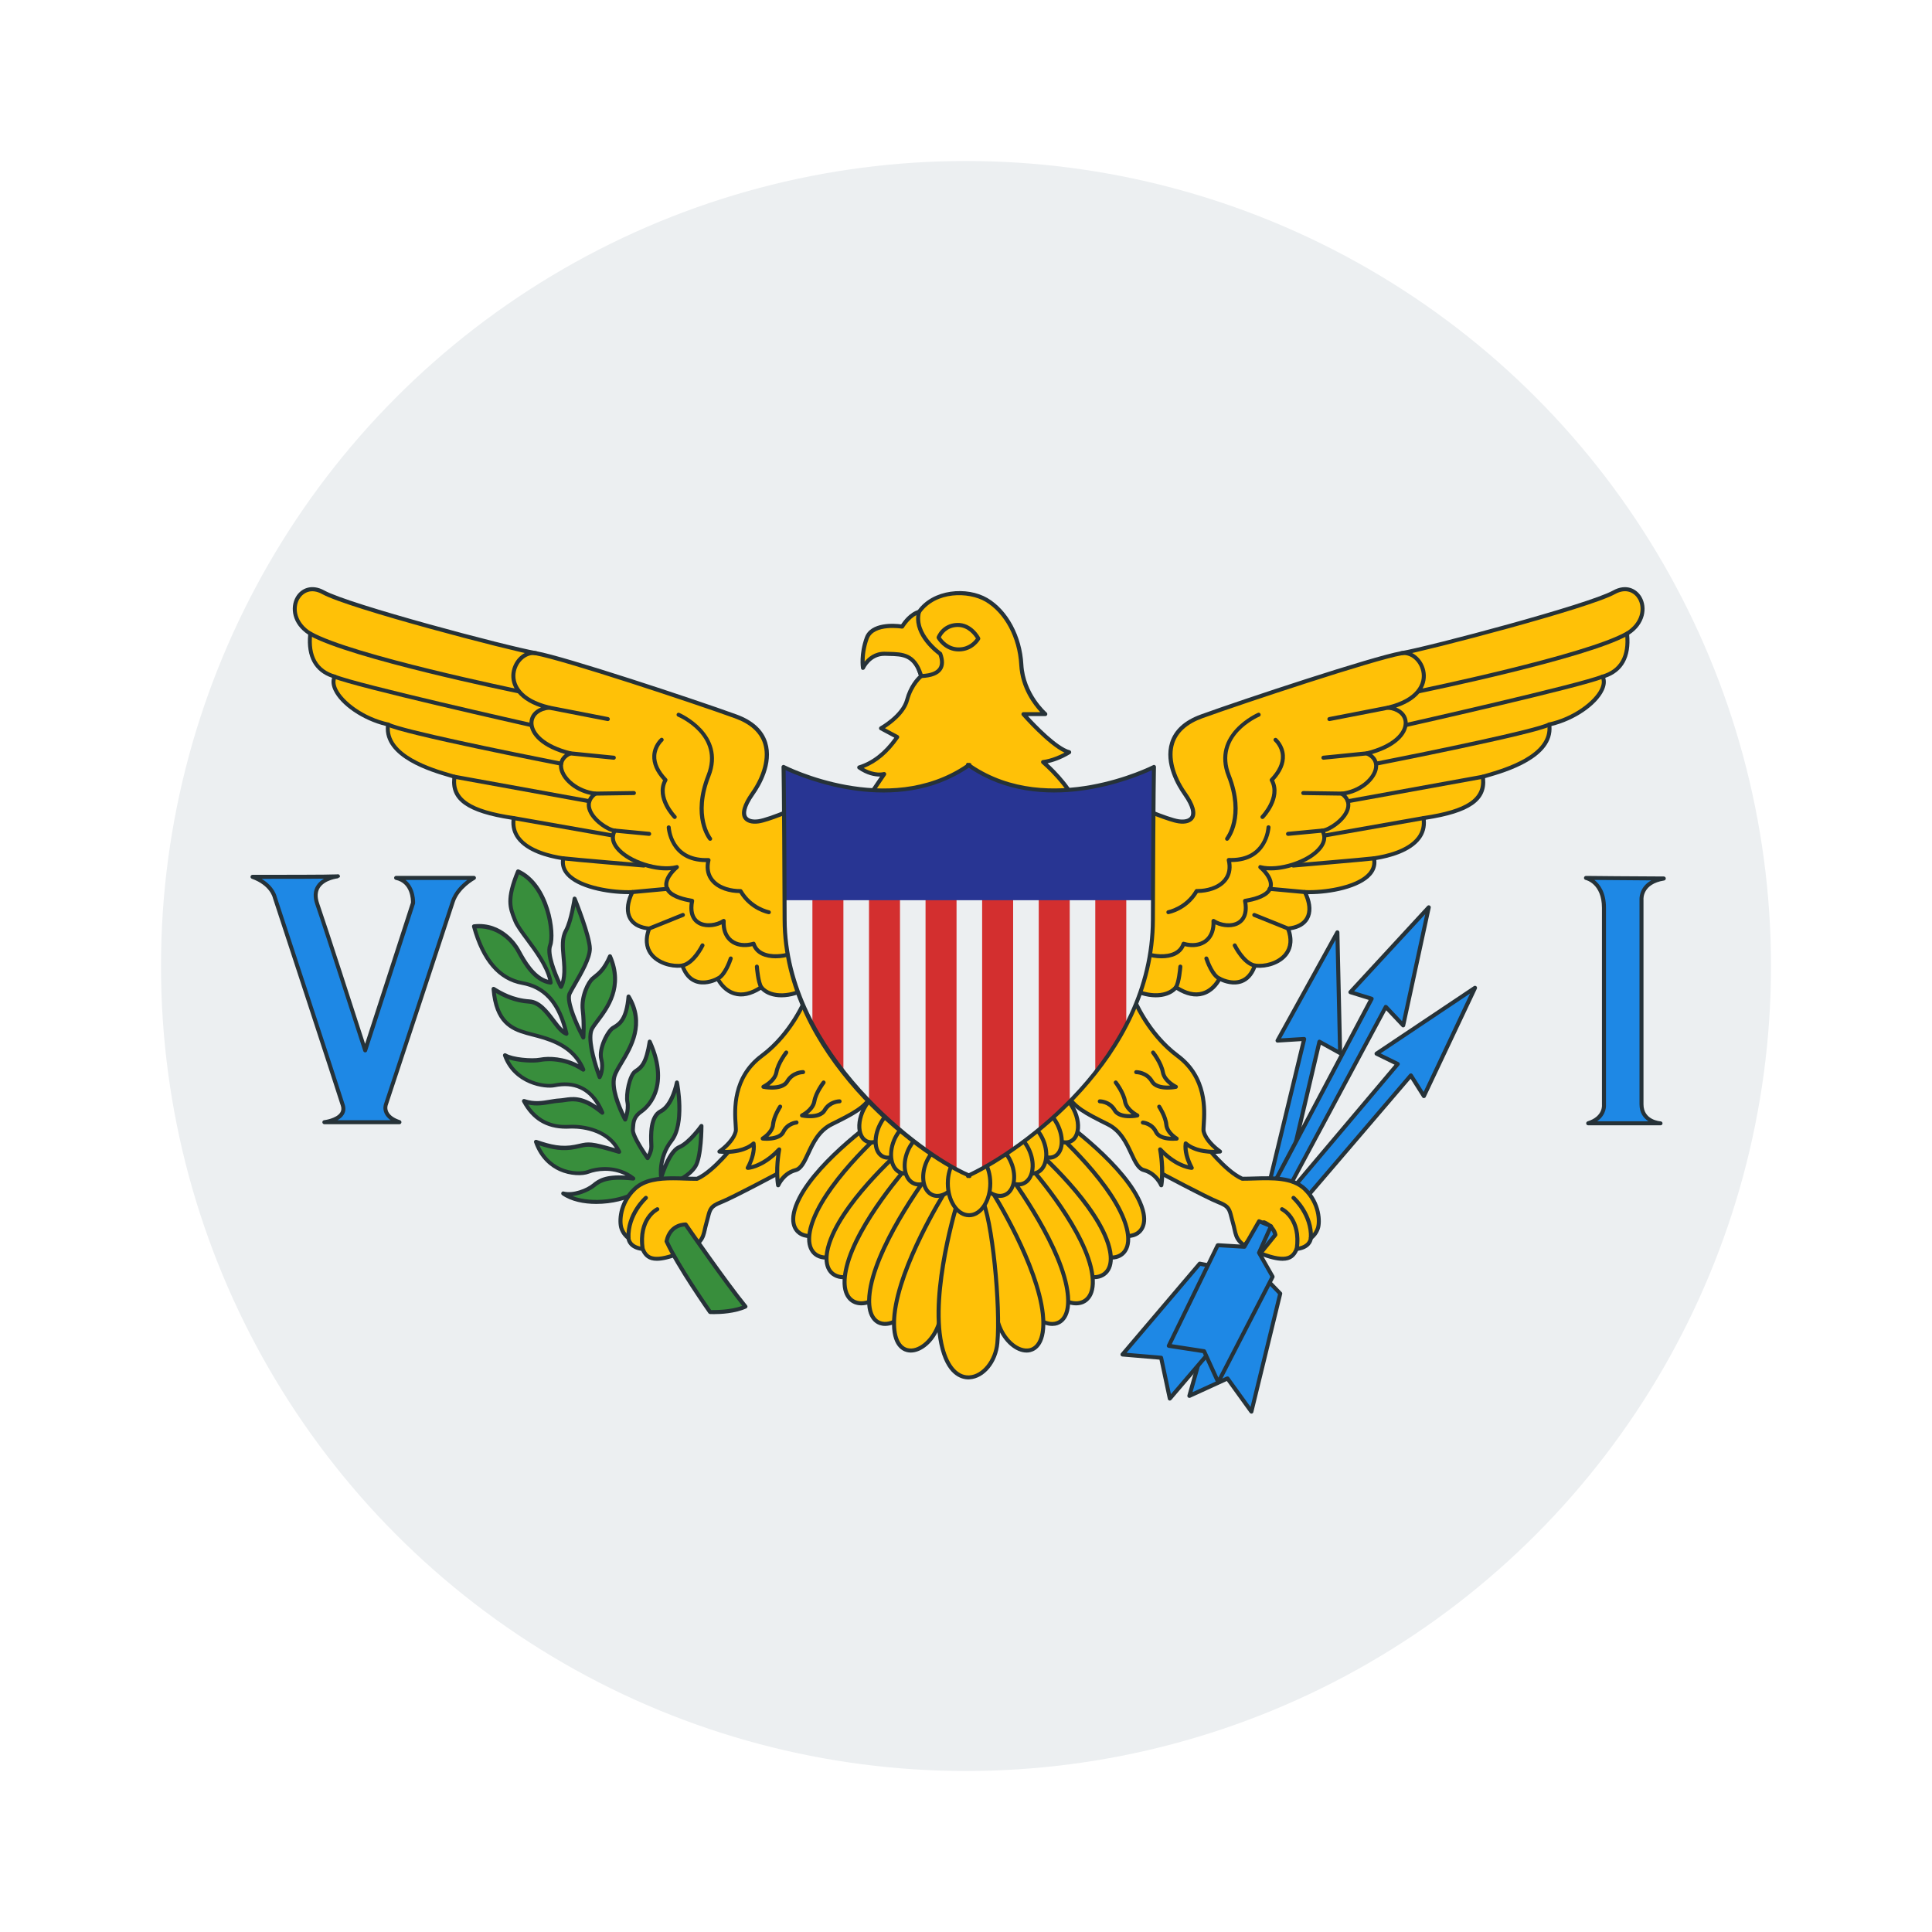 <svg xmlns="http://www.w3.org/2000/svg"  viewBox="0 0 48 48" width="500px" height="500px"><circle cx="24" cy="24" r="20" fill="#eceff1"/><polygon fill="#1e88e5" points="29.956,33.247 29.55,34.68 30.496,34.247 31.091,35.072 31.808,32.138 31.064,31.368"/><path fill="#263238" d="M31.091,35.121c-0.016,0-0.031-0.008-0.041-0.021L30.48,34.31l-0.909,0.416 c-0.02,0.007-0.04,0.004-0.054-0.008c-0.015-0.013-0.021-0.033-0.016-0.052l0.406-1.433c0.001-0.004,0.003-0.008,0.005-0.012 l1.108-1.879c0.008-0.014,0.021-0.022,0.037-0.024c0.016,0.002,0.031,0.004,0.042,0.015l0.744,0.771 c0.012,0.013,0.017,0.03,0.012,0.047l-0.716,2.933c-0.004,0.02-0.02,0.033-0.039,0.037C31.098,35.121,31.095,35.121,31.091,35.121 z M30.497,34.197c0.016,0,0.031,0.007,0.041,0.021l0.531,0.736l0.684-2.801l-0.679-0.703l-1.071,1.816l-0.375,1.322l0.848-0.388 C30.482,34.198,30.49,34.197,30.497,34.197z"/><polygon fill="#1e88e5" points="33.227,23.164 31.74,25.853 32.402,25.813 31.402,29.949 31.794,30.084 32.781,25.88 33.294,26.164"/><path fill="#263238" d="M31.794,30.134c-0.005,0-0.011-0.001-0.016-0.003l-0.392-0.135 c-0.024-0.008-0.039-0.033-0.033-0.059l0.985-4.071l-0.595,0.037c-0.001,0-0.002,0-0.003,0c-0.017,0-0.033-0.009-0.042-0.023 c-0.01-0.015-0.01-0.034-0.001-0.051l1.486-2.69c0.011-0.02,0.033-0.029,0.056-0.024c0.022,0.006,0.038,0.025,0.038,0.048 l0.068,3.001c0,0.018-0.009,0.034-0.024,0.044c-0.015,0.009-0.035,0.009-0.05,0.001l-0.456-0.252l-0.972,4.14 c-0.003,0.014-0.012,0.025-0.025,0.032C31.811,30.132,31.802,30.134,31.794,30.134z M31.461,29.917l0.297,0.102l0.974-4.15 c0.004-0.015,0.014-0.027,0.028-0.034c0.014-0.008,0.03-0.006,0.045,0.002l0.438,0.242l-0.062-2.729l-1.353,2.448l0.571-0.035 c0.015,0.003,0.031,0.005,0.041,0.018c0.01,0.013,0.014,0.028,0.011,0.044L31.461,29.917z"/><polygon fill="#1e88e5" points="35.498,22.542 33.551,24.65 34.078,24.813 31.51,29.665 31.902,29.733 34.43,25.015 34.862,25.475"/><path fill="#263238" d="M31.902,29.782c-0.003,0-0.006,0-0.008-0.001l-0.392-0.067c-0.016-0.002-0.029-0.013-0.037-0.026 c-0.007-0.015-0.007-0.031,0-0.046l2.54-4.799l-0.469-0.145c-0.017-0.005-0.029-0.019-0.034-0.035s0-0.034,0.012-0.047 l1.946-2.108c0.016-0.016,0.04-0.021,0.06-0.01c0.02,0.01,0.031,0.032,0.026,0.055l-0.635,2.933 c-0.004,0.018-0.018,0.032-0.036,0.037c-0.019,0.006-0.038,0-0.05-0.014l-0.385-0.408l-2.495,4.655 C31.938,29.772,31.92,29.782,31.902,29.782z M31.587,29.628l0.289,0.049l2.51-4.685c0.007-0.015,0.021-0.024,0.038-0.026 c0.014-0.001,0.032,0.005,0.043,0.016l0.367,0.39l0.576-2.66l-1.768,1.915l0.451,0.139c0.014,0.005,0.026,0.015,0.032,0.028 c0.005,0.014,0.005,0.029-0.002,0.043L31.587,29.628z"/><polygon fill="#1e88e5" points="36.646,24.542 34.2,26.178 34.727,26.435 32.01,29.651 32.416,29.8 35.052,26.718 35.376,27.232"/><path fill="#263238" d="M32.416,29.85c-0.006,0-0.012-0.001-0.017-0.003l-0.406-0.148 c-0.016-0.006-0.027-0.019-0.031-0.034s0-0.032,0.01-0.045l2.675-3.168l-0.469-0.229c-0.016-0.008-0.027-0.023-0.028-0.042 c-0.001-0.018,0.007-0.034,0.022-0.045l2.446-1.636c0.018-0.012,0.043-0.011,0.061,0.004c0.017,0.015,0.022,0.039,0.013,0.06 l-1.271,2.69c-0.008,0.018-0.021,0.024-0.045,0.028c-0.017,0-0.033-0.009-0.042-0.023l-0.288-0.456l-2.592,3.029 C32.444,29.844,32.43,29.85,32.416,29.85z M32.095,29.629l0.306,0.112l2.613-3.055c0.01-0.013,0.025-0.015,0.042-0.018 c0.016,0.001,0.03,0.01,0.039,0.023l0.275,0.437l1.154-2.445L34.3,26.171l0.449,0.219c0.014,0.007,0.024,0.02,0.027,0.034 c0.003,0.016,0,0.031-0.011,0.043L32.095,29.629z"/><path fill="#388e3c" d="M16.777,29.368c0,0,0.351-0.149,0.5-0.392c0.149-0.243,0.149-1,0.149-1s-0.297,0.419-0.554,0.527 c-0.257,0.108-0.446,0.757-0.446,0.757s-0.081-0.487,0.257-0.919c0.338-0.433,0.135-1.446,0.135-1.446s-0.108,0.568-0.405,0.716 c-0.297,0.149-0.23,0.743-0.23,0.879s-0.095,0.284-0.095,0.284s-0.378-0.541-0.365-0.703s0-0.311,0.216-0.46 c0.216-0.149,0.676-0.689,0.203-1.73c-0.095,0.595-0.23,0.649-0.365,0.743c-0.135,0.095-0.23,0.568-0.189,0.757 s-0.054,0.433-0.054,0.433s-0.378-0.689-0.27-1.068s0.892-1.095,0.351-1.987c-0.054,0.635-0.27,0.703-0.392,0.784 s-0.351,0.514-0.284,0.77c0.068,0.257-0.041,0.446-0.041,0.446s-0.351-0.906-0.189-1.203s0.852-0.865,0.446-1.798 c-0.162,0.378-0.324,0.46-0.433,0.554c-0.108,0.095-0.284,0.446-0.243,0.784c0.041,0.338,0.014,0.676,0.014,0.676 s-0.46-0.852-0.338-1.095s0.5-0.797,0.5-1.108c0-0.311-0.378-1.244-0.378-1.244s-0.081,0.554-0.216,0.797 s-0.054,0.554-0.041,0.906s-0.081,0.487-0.081,0.487s-0.378-0.743-0.27-1.027c0.108-0.284-0.054-1.5-0.797-1.838 c-0.297,0.716-0.189,0.919-0.068,1.23c0.122,0.311,0.784,0.946,0.879,1.527c-0.446-0.054-0.716-0.635-0.825-0.825 s-0.473-0.635-1.081-0.568c0.243,0.892,0.676,1.311,1.203,1.406c0.527,0.095,0.906,0.446,1.095,1.257 c-0.27-0.095-0.5-0.77-0.919-0.797s-0.716-0.203-0.892-0.311c0.068,0.825,0.446,0.987,0.825,1.095s1.122,0.216,1.406,0.906 c-0.419-0.284-0.865-0.284-1.068-0.243c-0.203,0.041-0.703,0-0.879-0.108c0.257,0.716,1.027,0.784,1.23,0.743 c0.203-0.041,0.852-0.149,1.189,0.676c-0.554-0.46-0.811-0.311-1.068-0.297c-0.257,0.014-0.527,0.135-0.879,0.014 c0.324,0.608,0.825,0.649,1.122,0.635c0.297-0.014,0.973,0.054,1.244,0.622c-0.811-0.243-0.757-0.189-1.095-0.122 c-0.338,0.068-0.622,0-0.973-0.122c0.284,0.797,1.054,0.838,1.298,0.743c0.243-0.095,0.73-0.149,1.122,0.162 c-0.622-0.068-0.825,0.041-0.987,0.176s-0.514,0.27-0.757,0.203c0.527,0.365,1.487,0.189,1.771-0.014 C16.345,29.678,16.777,29.368,16.777,29.368z"/><path fill="#263238" d="M14.813,29.911c-0.307,0-0.62-0.061-0.848-0.219c-0.02-0.014-0.027-0.04-0.017-0.062 c0.01-0.021,0.034-0.036,0.059-0.026c0.235,0.06,0.568-0.074,0.711-0.193s0.322-0.235,0.825-0.203 c-0.343-0.179-0.72-0.123-0.91-0.05c-0.161,0.062-0.466,0.058-0.741-0.066c-0.202-0.093-0.474-0.29-0.622-0.707 c-0.007-0.018-0.002-0.038,0.011-0.052c0.014-0.013,0.035-0.018,0.052-0.012c0.357,0.124,0.626,0.184,0.947,0.12 c0.045-0.009,0.083-0.018,0.117-0.025c0.224-0.052,0.303-0.059,0.884,0.112c-0.32-0.497-0.995-0.497-1.138-0.488 c-0.026,0.001-0.051,0.002-0.076,0.002c-0.497,0-0.855-0.218-1.093-0.664c-0.01-0.018-0.007-0.04,0.006-0.056 c0.014-0.016,0.037-0.021,0.055-0.015c0.237,0.08,0.434,0.047,0.625,0.015c0.081-0.014,0.157-0.027,0.235-0.031 c0.042-0.002,0.085-0.009,0.129-0.015c0.194-0.03,0.431-0.062,0.806,0.196c-0.227-0.399-0.578-0.554-1.044-0.461 c-0.244,0.052-1.027-0.052-1.287-0.776c-0.007-0.02-0.001-0.042,0.016-0.056c0.016-0.013,0.039-0.015,0.058-0.004 c0.157,0.098,0.635,0.143,0.842,0.103c0.231-0.045,0.602-0.024,0.958,0.162c-0.273-0.463-0.793-0.596-1.149-0.688 c-0.054-0.014-0.105-0.026-0.15-0.04c-0.397-0.113-0.792-0.295-0.861-1.139c-0.001-0.019,0.008-0.037,0.023-0.047 c0.017-0.01,0.036-0.01,0.053,0c0.157,0.097,0.449,0.277,0.869,0.304c0.269,0.018,0.458,0.268,0.625,0.488 c0.073,0.097,0.144,0.19,0.212,0.251c-0.179-0.655-0.507-1.006-1.025-1.1c-0.592-0.106-1.01-0.592-1.242-1.442 c-0.004-0.014-0.001-0.028,0.007-0.041c0.008-0.012,0.021-0.02,0.036-0.021c0.722-0.082,1.09,0.523,1.13,0.594 c0.011,0.02,0.024,0.043,0.039,0.069c0.114,0.208,0.342,0.626,0.679,0.716c-0.082-0.338-0.347-0.695-0.562-0.986 c-0.136-0.183-0.252-0.341-0.299-0.459l-0.017-0.042c-0.116-0.293-0.208-0.523,0.084-1.227c0.005-0.012,0.016-0.022,0.028-0.027 c0.014-0.004,0.027-0.004,0.039,0.001c0.772,0.352,0.944,1.588,0.824,1.902c-0.071,0.187,0.105,0.639,0.22,0.888 c0.021-0.073,0.041-0.19,0.035-0.363c-0.003-0.088-0.011-0.173-0.019-0.256c-0.022-0.247-0.043-0.48,0.065-0.676 c0.129-0.232,0.209-0.775,0.21-0.78c0.003-0.022,0.021-0.04,0.043-0.043c0.02,0.001,0.043,0.01,0.052,0.031 c0.016,0.038,0.382,0.945,0.382,1.263c0,0.247-0.219,0.627-0.379,0.904c-0.051,0.089-0.097,0.167-0.126,0.227 c-0.067,0.135,0.095,0.559,0.251,0.88c0.002-0.127,0-0.303-0.021-0.478c-0.043-0.361,0.144-0.726,0.26-0.827 c0.018-0.016,0.037-0.031,0.058-0.048c0.103-0.081,0.231-0.183,0.362-0.489c0.008-0.019,0.026-0.03,0.046-0.03l0,0 c0.02,0,0.038,0.012,0.046,0.03c0.34,0.781-0.069,1.323-0.312,1.647c-0.057,0.075-0.106,0.141-0.135,0.194 c-0.106,0.194,0.04,0.727,0.144,1.03c0.016-0.073,0.023-0.172-0.007-0.285c-0.073-0.279,0.163-0.73,0.305-0.825 c0.012-0.008,0.025-0.016,0.04-0.024c0.12-0.073,0.284-0.173,0.33-0.721c0.002-0.021,0.017-0.04,0.039-0.045 c0.016-0.008,0.043,0.004,0.054,0.022c0.422,0.696,0.062,1.298-0.176,1.695c-0.078,0.131-0.145,0.243-0.17,0.331 c-0.076,0.268,0.112,0.715,0.21,0.921c0.02-0.082,0.037-0.194,0.017-0.288c-0.043-0.2,0.053-0.698,0.209-0.809l0.027-0.019 c0.12-0.081,0.232-0.158,0.317-0.692c0.003-0.021,0.021-0.039,0.042-0.042c0.021,0.001,0.043,0.009,0.052,0.029 c0.553,1.216-0.139,1.736-0.22,1.792c-0.175,0.12-0.182,0.232-0.191,0.374l-0.003,0.049c-0.008,0.095,0.17,0.395,0.31,0.603 c0.024-0.051,0.05-0.122,0.05-0.188c0-0.016-0.001-0.038-0.002-0.066c-0.009-0.213-0.03-0.712,0.26-0.857 c0.271-0.136,0.377-0.675,0.378-0.681c0.005-0.023,0.025-0.04,0.049-0.04l0,0c0.024,0,0.044,0.017,0.049,0.04 c0.009,0.042,0.203,1.041-0.145,1.486c-0.161,0.205-0.222,0.425-0.244,0.594c0.083-0.199,0.214-0.44,0.375-0.508 c0.241-0.102,0.53-0.506,0.533-0.511c0.012-0.017,0.036-0.023,0.056-0.019c0.021,0.007,0.035,0.026,0.035,0.048 c0,0.031-0.001,0.773-0.156,1.026c-0.146,0.24-0.471,0.389-0.518,0.409c-0.048,0.033-0.42,0.28-0.931,0.28 c-0.03,0-0.062-0.001-0.093-0.003C15.594,29.811,15.208,29.911,14.813,29.911z M14.222,29.715c0.51,0.196,1.263,0.061,1.513-0.118 c0.01-0.006,0.02-0.015,0.033-0.009c0.034,0.002,0.068,0.004,0.102,0.004c0.504,0,0.875-0.263,0.879-0.266 c0.003-0.002,0.006-0.004,0.01-0.005c0.003-0.002,0.339-0.146,0.477-0.372c0.101-0.164,0.129-0.592,0.138-0.822 c-0.111,0.136-0.303,0.347-0.481,0.422c-0.193,0.081-0.367,0.551-0.418,0.725c-0.007,0.022-0.03,0.033-0.051,0.036 c-0.023-0.001-0.042-0.019-0.046-0.042c-0.003-0.021-0.081-0.514,0.267-0.959c0.224-0.285,0.197-0.854,0.16-1.173 c-0.063,0.184-0.18,0.425-0.368,0.52c-0.232,0.116-0.213,0.57-0.205,0.764c0.001,0.029,0.002,0.054,0.002,0.07 c0,0.147-0.098,0.304-0.103,0.311c-0.009,0.014-0.024,0.022-0.041,0.022c0,0,0,0-0.001,0c-0.016,0-0.032-0.008-0.041-0.021 c-0.065-0.092-0.388-0.563-0.374-0.734l0.003-0.048c0.01-0.148,0.02-0.302,0.234-0.449c0.07-0.049,0.647-0.484,0.25-1.516 c-0.09,0.431-0.211,0.513-0.33,0.594l-0.026,0.018c-0.112,0.078-0.207,0.529-0.169,0.705c0.043,0.202-0.052,0.451-0.057,0.462 c-0.007,0.018-0.024,0.03-0.043,0.031c-0.025,0.001-0.038-0.01-0.047-0.025c-0.016-0.029-0.387-0.712-0.274-1.106 c0.028-0.101,0.099-0.218,0.18-0.354c0.222-0.371,0.52-0.869,0.25-1.453c-0.069,0.461-0.241,0.565-0.359,0.637 c-0.013,0.008-0.025,0.016-0.036,0.023c-0.105,0.069-0.326,0.479-0.264,0.716c0.072,0.273-0.041,0.476-0.045,0.483 c-0.01,0.017-0.028,0.027-0.047,0.025c-0.019-0.001-0.036-0.014-0.042-0.031c-0.015-0.038-0.358-0.931-0.187-1.246 c0.033-0.06,0.084-0.127,0.143-0.206c0.234-0.31,0.581-0.771,0.343-1.44c-0.125,0.249-0.249,0.348-0.343,0.422 c-0.019,0.015-0.037,0.029-0.054,0.044c-0.097,0.085-0.264,0.423-0.226,0.74c0.041,0.339,0.015,0.672,0.014,0.686 c-0.002,0.022-0.018,0.04-0.04,0.045c-0.019,0.008-0.044-0.005-0.054-0.025c-0.048-0.089-0.468-0.882-0.339-1.141 c0.031-0.061,0.077-0.141,0.129-0.232c0.154-0.267,0.366-0.633,0.366-0.854c0-0.22-0.203-0.778-0.31-1.059 c-0.036,0.187-0.102,0.475-0.192,0.637c-0.093,0.168-0.075,0.377-0.053,0.618c0.007,0.084,0.015,0.171,0.019,0.261 c0.014,0.364-0.085,0.512-0.09,0.518c-0.009,0.014-0.025,0.021-0.041,0.021c-0.019-0.006-0.036-0.011-0.044-0.027 c-0.04-0.078-0.385-0.772-0.273-1.067c0.106-0.278-0.055-1.401-0.725-1.753c-0.251,0.626-0.172,0.827-0.063,1.102l0.017,0.042 c0.042,0.106,0.155,0.26,0.286,0.437c0.237,0.32,0.533,0.719,0.595,1.102c0.002,0.016-0.002,0.031-0.013,0.042 c-0.011,0.013-0.027,0.016-0.042,0.016c-0.426-0.053-0.695-0.544-0.824-0.781c-0.015-0.025-0.027-0.049-0.038-0.067 c-0.035-0.062-0.349-0.581-0.973-0.549c0.224,0.774,0.609,1.216,1.147,1.312c0.593,0.106,0.954,0.518,1.135,1.294 c0.004,0.019-0.002,0.037-0.016,0.049c-0.013,0.013-0.032,0.018-0.05,0.01c-0.126-0.044-0.237-0.19-0.354-0.346 c-0.154-0.204-0.329-0.435-0.552-0.449c-0.374-0.023-0.657-0.165-0.829-0.266c0.084,0.695,0.416,0.848,0.778,0.952 c0.045,0.013,0.095,0.025,0.148,0.039c0.411,0.105,1.03,0.265,1.291,0.895c0.008,0.021,0.002,0.044-0.015,0.059 c-0.019,0.012-0.042,0.014-0.06,0.002c-0.489-0.33-0.976-0.246-1.03-0.235c-0.17,0.037-0.558,0.016-0.794-0.062 c0.274,0.562,0.923,0.645,1.126,0.6c0.729-0.145,1.08,0.302,1.246,0.706c0.009,0.021,0.001,0.045-0.017,0.059 c-0.018,0.015-0.043,0.014-0.062-0.002c-0.443-0.367-0.683-0.334-0.896-0.302c-0.047,0.007-0.092,0.014-0.138,0.016 c-0.072,0.004-0.146,0.017-0.223,0.03c-0.163,0.027-0.343,0.062-0.553,0.015c0.343,0.533,0.842,0.514,1.015,0.505 c0.154-0.011,0.976-0.011,1.291,0.649c0.009,0.018,0.006,0.039-0.007,0.054c-0.014,0.016-0.035,0.018-0.052,0.016 c-0.69-0.207-0.739-0.193-0.951-0.146c-0.035,0.009-0.074,0.018-0.12,0.026c-0.309,0.063-0.571,0.018-0.897-0.089 c0.114,0.254,0.295,0.443,0.531,0.551c0.277,0.124,0.553,0.105,0.663,0.063c0.239-0.092,0.754-0.159,1.171,0.171 c0.017,0.014,0.023,0.037,0.015,0.058c-0.008,0.022-0.03,0.028-0.052,0.031c-0.611-0.066-0.799,0.039-0.949,0.163 C14.664,29.585,14.439,29.691,14.222,29.715z"/><path fill="#ffc107" d="M21.93,27.7c0,0-1.552,1.066-2.065,2.061c-0.513,0.996,0.358,1.186,0.853,0.668 s1.497-2.024,1.586-2.472S21.93,27.7,21.93,27.7z"/><path fill="#263238" d="M20.123,30.76c-0.107,0-0.208-0.028-0.289-0.086c-0.109-0.078-0.329-0.325-0.014-0.936 c0.513-0.995,2.018-2.036,2.082-2.08c0.003-0.002,0.006-0.004,0.009-0.005c0.025-0.011,0.249-0.1,0.377,0.006 c0.072,0.059,0.093,0.162,0.064,0.307c-0.096,0.479-1.127,2.004-1.599,2.497C20.571,30.654,20.333,30.76,20.123,30.76z M21.954,27.743c-0.093,0.064-1.557,1.094-2.045,2.04c-0.197,0.382-0.203,0.677-0.017,0.809c0.198,0.143,0.551,0.052,0.789-0.197 c0.497-0.521,1.488-2.021,1.574-2.448c0.014-0.072,0.021-0.168-0.03-0.21C22.159,27.682,22.011,27.722,21.954,27.743z"/><path fill="#ffc107" d="M22.112,27.948c0,0-1.481,1.265-1.902,2.345c-0.42,1.08,0.497,1.182,0.95,0.595 s1.321-2.245,1.364-2.716C22.568,27.7,22.112,27.948,22.112,27.948z"/><path fill="#263238" d="M20.52,31.294c-0.087,0-0.169-0.02-0.241-0.06c-0.12-0.068-0.372-0.298-0.114-0.959 c0.42-1.08,1.855-2.313,1.916-2.365c0.002-0.002,0.005-0.004,0.008-0.006c0.024-0.015,0.245-0.128,0.387-0.035 c0.08,0.052,0.113,0.155,0.099,0.308c-0.043,0.472-0.902,2.13-1.375,2.741C21.016,31.156,20.752,31.294,20.52,31.294z M22.141,27.99c-0.086,0.074-1.483,1.293-1.884,2.322c-0.161,0.414-0.135,0.718,0.071,0.835c0.219,0.121,0.574-0.008,0.793-0.29 c0.455-0.589,1.312-2.241,1.354-2.69c0.007-0.076,0.003-0.177-0.054-0.215C22.344,27.904,22.197,27.961,22.141,27.99z"/><path fill="#ffc107" d="M22.545,28.435c0,0-1.481,1.265-1.902,2.345c-0.42,1.08,0.497,1.182,0.95,0.595 s1.321-2.245,1.364-2.716C23.001,28.187,22.545,28.435,22.545,28.435z"/><path fill="#263238" d="M20.953,31.781c-0.087,0-0.169-0.02-0.241-0.061c-0.121-0.067-0.373-0.297-0.115-0.959 c0.42-1.08,1.855-2.313,1.916-2.365c0.002-0.002,0.005-0.004,0.008-0.006c0.024-0.015,0.246-0.129,0.387-0.035 c0.08,0.052,0.113,0.155,0.099,0.308c-0.046,0.503-0.943,2.184-1.375,2.742C21.449,31.643,21.185,31.781,20.953,31.781z M22.573,28.477c-0.086,0.074-1.483,1.293-1.884,2.322c-0.161,0.414-0.135,0.719,0.071,0.835 c0.217,0.126,0.574-0.007,0.792-0.289c0.455-0.589,1.312-2.242,1.354-2.691c0.007-0.076,0.003-0.177-0.054-0.215 C22.777,28.391,22.63,28.446,22.573,28.477z"/><path fill="#ffc107" d="M22.619,28.903c0,0-1.306,1.445-1.584,2.57c-0.278,1.126,0.644,1.108,1.018,0.467 c0.374-0.64,1.021-2.396,1.003-2.869S22.619,28.903,22.619,28.903z"/><path fill="#263238" d="M21.399,32.431c-0.061,0-0.12-0.011-0.176-0.033c-0.128-0.052-0.407-0.247-0.237-0.936 c0.277-1.126,1.542-2.533,1.595-2.592c0.002-0.003,0.005-0.005,0.008-0.007c0.022-0.017,0.228-0.158,0.379-0.086 c0.086,0.042,0.132,0.141,0.138,0.292c0.019,0.505-0.654,2.286-1.01,2.896C21.929,32.252,21.649,32.431,21.399,32.431z M22.652,28.94c-0.076,0.086-1.305,1.474-1.569,2.545c-0.106,0.432-0.042,0.73,0.178,0.819c0.234,0.097,0.569-0.08,0.75-0.39 c0.375-0.643,1.013-2.392,0.997-2.842c-0.003-0.077-0.02-0.175-0.082-0.205C22.841,28.827,22.701,28.907,22.652,28.94z"/><path fill="#ffc107" d="M23.162,29.053c0,0-1.279,1.669-1.527,2.899c-0.248,1.231,0.685,1.126,1.045,0.406 c0.359-0.721,0.962-2.66,0.93-3.165C23.578,28.688,23.162,29.053,23.162,29.053z"/><path fill="#263238" d="M21.991,32.942c-0.048,0-0.094-0.008-0.139-0.022c-0.13-0.045-0.417-0.229-0.266-0.978 c0.247-1.228,1.483-2.852,1.536-2.92c0.002-0.003,0.004-0.005,0.006-0.007c0.022-0.021,0.222-0.188,0.382-0.126 c0.089,0.037,0.139,0.138,0.149,0.3c0.032,0.505-0.562,2.441-0.936,3.191C22.555,32.721,22.254,32.942,21.991,32.942z M23.198,29.087c-0.07,0.092-1.277,1.699-1.515,2.875c-0.093,0.466-0.019,0.788,0.201,0.863c0.237,0.082,0.575-0.138,0.75-0.489 c0.361-0.723,0.956-2.658,0.926-3.141c-0.005-0.083-0.025-0.187-0.088-0.213C23.393,28.95,23.247,29.046,23.198,29.087z"/><path fill="#ffc107" d="M23.476,29.621c0,0-1.119,1.78-1.252,3.028c-0.133,1.249,0.786,1.058,1.078,0.307 c0.291-0.751,0.712-2.738,0.633-3.238S23.476,29.621,23.476,29.621z"/><path fill="#263238" d="M22.628,33.604c-0.033,0-0.066-0.004-0.098-0.012c-0.134-0.032-0.436-0.189-0.355-0.948 c0.133-1.246,1.213-2.977,1.259-3.05c0.002-0.003,0.004-0.006,0.006-0.008c0.02-0.022,0.2-0.21,0.368-0.16 c0.092,0.028,0.151,0.124,0.176,0.284c0.078,0.499-0.333,2.482-0.636,3.264C23.204,33.348,22.902,33.604,22.628,33.604z M23.516,29.652c-0.061,0.099-1.115,1.81-1.242,3.002c-0.05,0.473,0.054,0.786,0.279,0.841c0.245,0.061,0.56-0.191,0.702-0.557 c0.292-0.754,0.705-2.735,0.63-3.212c-0.013-0.082-0.042-0.185-0.107-0.204C23.694,29.497,23.561,29.606,23.516,29.652z"/><ellipse cx="21.834" cy="27.748" fill="#ffc107" rx=".678" ry=".421" transform="rotate(-63.263 21.834 27.747)"/><path fill="#263238" d="M21.657,28.434c-0.053,0-0.104-0.012-0.15-0.035c-0.083-0.042-0.144-0.117-0.178-0.22 c-0.06-0.18-0.028-0.42,0.084-0.643c0.183-0.364,0.512-0.559,0.749-0.439c0.236,0.119,0.277,0.498,0.093,0.863l0,0 C22.107,28.252,21.868,28.434,21.657,28.434z M22.011,27.162c-0.171,0-0.38,0.165-0.509,0.419 c-0.099,0.196-0.129,0.413-0.078,0.566c0.025,0.076,0.069,0.132,0.127,0.161c0.178,0.089,0.461-0.089,0.614-0.394l0,0 c0.153-0.305,0.131-0.639-0.049-0.729C22.084,27.17,22.048,27.162,22.011,27.162z M22.21,27.938h0.001H22.21z"/><ellipse cx="22.239" cy="28.126" fill="#ffc107" rx=".678" ry=".421" transform="rotate(-63.263 22.24 28.126)"/><path fill="#263238" d="M22.061,28.812c-0.053,0-0.103-0.012-0.149-0.034c-0.236-0.119-0.277-0.498-0.093-0.863 c0.184-0.365,0.513-0.558,0.748-0.438c0.083,0.042,0.144,0.118,0.178,0.22c0.059,0.181,0.028,0.42-0.085,0.643l0,0 c-0.085,0.17-0.208,0.31-0.344,0.394C22.228,28.785,22.141,28.812,22.061,28.812z M22.419,27.542 c-0.172,0-0.385,0.166-0.512,0.417c-0.153,0.305-0.131,0.639,0.049,0.729c0.084,0.044,0.193,0.027,0.307-0.041 c0.121-0.074,0.23-0.2,0.308-0.354l0,0c0.099-0.196,0.129-0.413,0.079-0.566c-0.025-0.076-0.069-0.132-0.127-0.161 C22.491,27.55,22.456,27.542,22.419,27.542z"/><ellipse cx="22.63" cy="28.506" fill="#ffc107" rx=".678" ry=".452" transform="rotate(-67.692 22.63 28.505)"/><path fill="#263238" d="M22.492,29.207c-0.048,0-0.095-0.009-0.139-0.027c-0.256-0.104-0.34-0.492-0.188-0.863 c0.153-0.372,0.484-0.593,0.742-0.483c0.256,0.104,0.34,0.492,0.188,0.863c-0.073,0.177-0.187,0.325-0.323,0.416 C22.679,29.176,22.583,29.207,22.492,29.207z M22.766,27.905c-0.187,0-0.398,0.179-0.509,0.448 c-0.131,0.32-0.071,0.649,0.134,0.734c0.096,0.038,0.211,0.019,0.324-0.058c0.12-0.081,0.221-0.213,0.286-0.371 c0.131-0.321,0.072-0.65-0.133-0.734C22.835,27.912,22.801,27.905,22.766,27.905z"/><g><ellipse cx="22.967" cy="28.777" fill="#ffc107" rx=".678" ry=".452" transform="rotate(-67.692 22.967 28.776)"/><path fill="#263238" d="M22.83,29.478c-0.048,0-0.095-0.009-0.139-0.027c-0.256-0.104-0.34-0.492-0.188-0.863 c0.153-0.372,0.484-0.591,0.742-0.483c0.256,0.104,0.34,0.492,0.188,0.863c-0.073,0.177-0.187,0.325-0.323,0.416 C23.017,29.446,22.921,29.478,22.83,29.478z M23.104,28.176c-0.187,0-0.398,0.179-0.509,0.448 c-0.131,0.32-0.071,0.649,0.134,0.734c0.096,0.039,0.211,0.019,0.324-0.058c0.12-0.081,0.221-0.213,0.286-0.371 c0.131-0.321,0.072-0.65-0.133-0.734C23.173,28.183,23.139,28.176,23.104,28.176z"/></g><g><ellipse cx="23.427" cy="29.061" fill="#ffc107" rx=".678" ry=".452" transform="rotate(-67.692 23.427 29.06)"/><path fill="#263238" d="M23.29,29.762c-0.048,0-0.095-0.009-0.139-0.027c-0.127-0.052-0.217-0.174-0.25-0.342 c-0.032-0.16-0.01-0.347,0.062-0.522c0.073-0.177,0.187-0.325,0.323-0.416c0.141-0.098,0.29-0.121,0.418-0.067 c0.127,0.052,0.217,0.174,0.25,0.342c0.032,0.16,0.01,0.347-0.062,0.522c-0.073,0.177-0.187,0.325-0.323,0.416 C23.476,29.73,23.38,29.762,23.29,29.762z M23.564,28.459c-0.071,0-0.147,0.026-0.223,0.077c-0.12,0.081-0.221,0.213-0.286,0.371 c-0.065,0.159-0.085,0.324-0.057,0.466c0.027,0.135,0.095,0.229,0.19,0.27c0.096,0.039,0.211,0.018,0.324-0.058 c0.12-0.081,0.221-0.213,0.286-0.371l0,0c0.065-0.159,0.085-0.324,0.057-0.466c-0.027-0.135-0.095-0.229-0.19-0.27 C23.634,28.466,23.6,28.459,23.564,28.459z"/></g><g><path fill="#ffc107" d="M26.203,27.7c0,0,1.552,1.066,2.065,2.061c0.513,0.996-0.358,1.186-0.853,0.668 s-1.497-2.024-1.586-2.472S26.203,27.7,26.203,27.7z"/><path fill="#263238" d="M28.01,30.759c-0.21,0-0.448-0.104-0.63-0.296c-0.472-0.494-1.504-2.019-1.599-2.497 c-0.029-0.145-0.007-0.248,0.064-0.307c0.126-0.104,0.353-0.017,0.377-0.006c0.003,0.001,0.006,0.003,0.009,0.005 c0.064,0.044,1.568,1.085,2.082,2.08c0.315,0.611,0.095,0.857-0.014,0.936C28.218,30.731,28.118,30.759,28.01,30.759z M26.007,27.708c-0.038,0-0.074,0.008-0.099,0.028c-0.051,0.042-0.044,0.138-0.03,0.21c0.085,0.427,1.077,1.928,1.574,2.448 c0.237,0.249,0.592,0.338,0.789,0.198c0.186-0.133,0.18-0.428-0.017-0.81c-0.488-0.946-1.952-1.976-2.045-2.04 C26.144,27.729,26.072,27.708,26.007,27.708z"/><path fill="#ffc107" d="M26.021,27.948c0,0,1.481,1.265,1.902,2.345c0.42,1.08-0.497,1.182-0.95,0.595 s-1.321-2.245-1.364-2.716C25.565,27.7,26.021,27.948,26.021,27.948z"/><path fill="#263238" d="M27.614,31.294c-0.232,0-0.497-0.138-0.681-0.376c-0.432-0.56-1.328-2.239-1.375-2.741 c-0.014-0.151,0.02-0.255,0.099-0.308c0.142-0.094,0.363,0.021,0.387,0.035c0.003,0.002,0.006,0.004,0.008,0.006 c0.061,0.052,1.496,1.285,1.916,2.365c0.257,0.661,0.006,0.891-0.114,0.959C27.783,31.274,27.701,31.294,27.614,31.294z M25.791,27.933c-0.029,0-0.057,0.006-0.078,0.02c-0.058,0.039-0.062,0.139-0.055,0.215c0.042,0.448,0.899,2.101,1.354,2.69 c0.219,0.283,0.576,0.411,0.793,0.29c0.206-0.117,0.232-0.421,0.071-0.835c-0.4-1.029-1.798-2.248-1.884-2.322 C25.952,27.969,25.865,27.933,25.791,27.933z"/><path fill="#ffc107" d="M25.588,28.435c0,0,1.481,1.265,1.902,2.345c0.42,1.08-0.497,1.182-0.95,0.595 s-1.321-2.245-1.364-2.716C25.133,28.187,25.588,28.435,25.588,28.435z"/><path fill="#263238" d="M27.181,31.781c-0.232,0-0.497-0.139-0.68-0.376c-0.472-0.61-1.331-2.27-1.375-2.742 c-0.014-0.151,0.02-0.255,0.099-0.308c0.141-0.093,0.362,0.021,0.387,0.035c0.003,0.002,0.006,0.004,0.008,0.006 c0.061,0.052,1.496,1.285,1.916,2.365c0.258,0.662,0.006,0.892-0.115,0.959C27.35,31.762,27.268,31.781,27.181,31.781z M25.358,28.419c-0.029,0-0.057,0.006-0.078,0.02c-0.058,0.039-0.062,0.139-0.055,0.215c0.042,0.45,0.9,2.104,1.354,2.691 c0.218,0.282,0.576,0.415,0.792,0.289c0.207-0.116,0.232-0.421,0.071-0.835c-0.4-1.029-1.798-2.248-1.884-2.322 C25.52,28.455,25.432,28.419,25.358,28.419z"/><g><path fill="#ffc107" d="M25.514,28.903c0,0,1.306,1.445,1.584,2.57c0.278,1.126-0.644,1.108-1.018,0.467 c-0.374-0.64-1.021-2.396-1.003-2.869S25.514,28.903,25.514,28.903z"/><path fill="#263238" d="M26.734,32.431c-0.25,0-0.53-0.179-0.697-0.465c-0.39-0.667-1.028-2.422-1.01-2.896 c0.005-0.151,0.052-0.25,0.138-0.292c0.149-0.072,0.356,0.069,0.379,0.086c0.003,0.002,0.005,0.004,0.008,0.007 c0.054,0.059,1.318,1.466,1.596,2.592c0.17,0.688-0.109,0.884-0.237,0.936C26.854,32.42,26.795,32.431,26.734,32.431z M25.262,28.856c-0.019,0-0.038,0.004-0.054,0.012c-0.062,0.03-0.079,0.128-0.082,0.205c-0.017,0.451,0.622,2.2,0.997,2.842 c0.18,0.31,0.515,0.486,0.75,0.39c0.219-0.089,0.284-0.388,0.178-0.819c-0.265-1.071-1.494-2.459-1.57-2.545 C25.439,28.911,25.341,28.856,25.262,28.856z"/></g><g><path fill="#ffc107" d="M24.971,29.053c0,0,1.279,1.669,1.527,2.899c0.248,1.231-0.685,1.126-1.045,0.406 c-0.359-0.721-0.962-2.66-0.93-3.165C24.555,28.688,24.971,29.053,24.971,29.053z"/><path fill="#263238" d="M26.142,32.942c-0.263,0-0.564-0.222-0.733-0.562c-0.374-0.751-0.967-2.688-0.935-3.191 c0.01-0.162,0.06-0.263,0.149-0.3c0.158-0.062,0.359,0.106,0.381,0.126c0.002,0.002,0.004,0.004,0.006,0.007 c0.053,0.068,1.29,1.692,1.536,2.92c0.151,0.748-0.136,0.933-0.266,0.978C26.237,32.935,26.19,32.942,26.142,32.942z M24.7,28.975c-0.014,0-0.027,0.003-0.039,0.008c-0.063,0.026-0.083,0.13-0.088,0.213c-0.03,0.482,0.564,2.417,0.925,3.141 c0.176,0.352,0.514,0.574,0.75,0.489c0.219-0.075,0.294-0.398,0.201-0.863c-0.237-1.176-1.444-2.782-1.515-2.875 C24.893,29.052,24.783,28.975,24.7,28.975z"/></g><g><path fill="#ffc107" d="M24.657,29.621c0,0,1.119,1.78,1.252,3.028c0.133,1.249-0.786,1.058-1.078,0.307 c-0.291-0.751-0.712-2.738-0.633-3.238S24.657,29.621,24.657,29.621z"/><path fill="#263238" d="M25.505,33.604c-0.274,0-0.575-0.257-0.72-0.63c-0.304-0.781-0.715-2.765-0.636-3.264 c0.025-0.16,0.084-0.256,0.176-0.284c0.162-0.051,0.347,0.138,0.368,0.16c0.002,0.002,0.004,0.005,0.006,0.008 c0.046,0.073,1.126,1.804,1.259,3.05c0.08,0.759-0.222,0.916-0.356,0.948C25.571,33.601,25.538,33.604,25.505,33.604z M24.383,29.518c-0.01,0-0.02,0.002-0.028,0.005c-0.065,0.02-0.094,0.122-0.107,0.204c-0.075,0.477,0.338,2.458,0.63,3.212 c0.142,0.366,0.454,0.614,0.702,0.557c0.225-0.055,0.33-0.368,0.28-0.841c-0.127-1.192-1.181-2.903-1.242-3.002 C24.578,29.611,24.467,29.518,24.383,29.518z"/></g></g><g><ellipse cx="26.299" cy="27.748" fill="#ffc107" rx=".421" ry=".678" transform="rotate(-26.735 26.3 27.746)"/><path fill="#263238" d="M26.477,28.434c-0.211,0-0.451-0.182-0.598-0.474c-0.086-0.17-0.125-0.352-0.111-0.512 c0.015-0.168,0.087-0.293,0.204-0.352c0.117-0.056,0.26-0.042,0.404,0.046c0.137,0.084,0.259,0.224,0.344,0.394 c0.113,0.222,0.144,0.462,0.085,0.643c-0.034,0.102-0.095,0.178-0.178,0.22C26.58,28.422,26.529,28.434,26.477,28.434z M25.968,27.915c0.153,0.305,0.434,0.487,0.614,0.394c0.058-0.029,0.103-0.085,0.127-0.161c0.051-0.153,0.021-0.37-0.079-0.566 c-0.078-0.153-0.187-0.279-0.308-0.354c-0.114-0.068-0.222-0.085-0.307-0.041c-0.084,0.042-0.137,0.139-0.149,0.271 C25.855,27.599,25.891,27.762,25.968,27.915z"/><ellipse cx="25.894" cy="28.126" fill="#ffc107" rx=".421" ry=".678" transform="rotate(-26.735 25.894 28.124)"/><path fill="#263238" d="M26.071,28.812c-0.211,0-0.451-0.183-0.598-0.475l0,0c-0.112-0.223-0.144-0.463-0.084-0.643 c0.034-0.103,0.095-0.178,0.178-0.22c0.234-0.119,0.564,0.073,0.748,0.438s0.143,0.744-0.093,0.863 C26.175,28.801,26.124,28.812,26.071,28.812z M25.714,27.542c-0.037,0-0.071,0.008-0.103,0.023 c-0.058,0.029-0.103,0.085-0.127,0.161c-0.051,0.153-0.021,0.37,0.078,0.566l0,0c0.153,0.305,0.437,0.484,0.615,0.395 c0.18-0.09,0.202-0.424,0.049-0.729C26.099,27.708,25.886,27.542,25.714,27.542z"/><ellipse cx="25.504" cy="28.506" fill="#ffc107" rx=".452" ry=".678" transform="rotate(-22.308 25.5 28.503)"/><path fill="#263238" d="M25.644,29.206c-0.228,0-0.478-0.201-0.605-0.51l0,0c-0.152-0.371-0.067-0.759,0.188-0.863 c0.129-0.055,0.276-0.029,0.418,0.067c0.136,0.091,0.25,0.239,0.323,0.416c0.072,0.176,0.095,0.362,0.062,0.522 c-0.034,0.168-0.123,0.289-0.25,0.341C25.736,29.198,25.69,29.206,25.644,29.206z M25.131,28.659 c0.132,0.32,0.404,0.508,0.611,0.429c0.096-0.04,0.164-0.135,0.19-0.269c0.028-0.142,0.008-0.307-0.057-0.466 c-0.065-0.158-0.167-0.29-0.286-0.371c-0.115-0.076-0.231-0.097-0.324-0.058C25.06,28.01,25,28.338,25.131,28.659L25.131,28.659z"/><g><ellipse cx="25.166" cy="28.777" fill="#ffc107" rx=".452" ry=".678" transform="rotate(-22.308 25.162 28.774)"/><path fill="#263238" d="M25.306,29.477c-0.228,0-0.478-0.201-0.605-0.51l0,0c-0.152-0.371-0.067-0.759,0.188-0.863 c0.129-0.053,0.277-0.029,0.418,0.067c0.136,0.091,0.25,0.239,0.323,0.416c0.072,0.176,0.095,0.362,0.062,0.522 c-0.034,0.168-0.123,0.289-0.25,0.341C25.398,29.469,25.353,29.477,25.306,29.477z M24.793,28.93 c0.132,0.32,0.403,0.508,0.611,0.429c0.096-0.04,0.164-0.135,0.19-0.269c0.028-0.142,0.008-0.307-0.057-0.466 c-0.065-0.158-0.167-0.29-0.286-0.371c-0.114-0.077-0.229-0.096-0.324-0.058C24.722,28.28,24.662,28.608,24.793,28.93 L24.793,28.93z"/></g><g><ellipse cx="24.706" cy="29.061" fill="#ffc107" rx=".452" ry=".678" transform="rotate(-22.308 24.703 29.057)"/><path fill="#263238" d="M24.846,29.761c-0.228,0-0.479-0.201-0.605-0.51c-0.152-0.371-0.068-0.76,0.188-0.864 c0.128-0.054,0.277-0.03,0.418,0.067c0.136,0.091,0.25,0.239,0.323,0.416c0.152,0.371,0.068,0.76-0.188,0.864 C24.939,29.753,24.893,29.761,24.846,29.761z M24.569,28.459c-0.036,0-0.069,0.007-0.101,0.02 c-0.206,0.085-0.266,0.414-0.134,0.735c0.131,0.32,0.404,0.51,0.611,0.429c0.205-0.084,0.265-0.414,0.133-0.735 c-0.065-0.158-0.167-0.29-0.286-0.371C24.716,28.485,24.64,28.459,24.569,28.459z"/></g></g><g><path fill="#ffc107" d="M23.806,29.814c0,0-0.703,2.217-0.419,3.568c0.284,1.352,1.311,0.865,1.392-0.014 c0.081-0.879-0.122-3.095-0.392-3.595C24.117,29.273,23.806,29.814,23.806,29.814z"/><path fill="#263238" d="M24.062,34.271c-0.183,0-0.561-0.1-0.724-0.879c-0.283-1.35,0.391-3.503,0.42-3.594 c0.001-0.004,0.003-0.007,0.004-0.011c0.007-0.011,0.162-0.277,0.367-0.277c0.001,0,0.002,0,0.003,0 c0.114,0.002,0.214,0.082,0.299,0.239c0.271,0.5,0.482,2.709,0.397,3.623c-0.044,0.482-0.369,0.876-0.738,0.897 C24.082,34.271,24.072,34.271,24.062,34.271z M23.852,29.834c-0.038,0.121-0.687,2.246-0.416,3.537 c0.107,0.511,0.334,0.801,0.624,0.801c0.008,0,0.017,0,0.025-0.001c0.316-0.019,0.605-0.38,0.645-0.808 c0.082-0.881-0.127-3.088-0.386-3.566c-0.066-0.122-0.138-0.185-0.212-0.186c0,0-0.001,0-0.002,0 C24.01,29.611,23.892,29.768,23.852,29.834z"/></g><g><path fill="#ffc107" d="M21.346,19.068c0.391-0.121,0.695-0.394,0.946-0.757l-0.405-0.216c0,0,0.541-0.297,0.649-0.703 s0.351-0.595,0.351-0.595s-0.433-1.054-0.054-1.595s1.216-0.568,1.676-0.297s0.826,0.879,0.865,1.608 c0.041,0.757,0.595,1.23,0.595,1.23h-0.541c0,0,0.73,0.838,1.135,0.946c-0.351,0.216-0.649,0.243-0.649,0.243 s0.703,0.595,0.865,1.162s-5.596,0.811-5.596,0.811l0.324-1l0.46-0.676C21.968,19.23,21.697,19.311,21.346,19.068z"/><path fill="#263238" d="M21.184,20.956c-0.016,0-0.03-0.007-0.04-0.02s-0.013-0.03-0.007-0.046l0.325-1 c0.001-0.004,0.003-0.009,0.006-0.013l0.398-0.585c-0.005,0.001-0.01,0.001-0.015,0.001c-0.12,0-0.312-0.032-0.532-0.185 c-0.016-0.011-0.024-0.029-0.021-0.049c0.003-0.019,0.016-0.034,0.034-0.04c0.338-0.105,0.628-0.332,0.888-0.691l-0.355-0.19 c-0.016-0.009-0.026-0.025-0.026-0.044c0-0.018,0.01-0.035,0.026-0.044c0.005-0.003,0.523-0.292,0.624-0.672 c0.09-0.338,0.27-0.531,0.34-0.597c-0.072-0.189-0.391-1.101-0.036-1.608c0.379-0.542,1.233-0.611,1.743-0.312 c0.502,0.296,0.852,0.943,0.889,1.648c0.039,0.726,0.572,1.189,0.578,1.194c0.016,0.014,0.021,0.036,0.014,0.056 s-0.026,0.032-0.047,0.032H25.54c0.194,0.213,0.724,0.765,1.036,0.849c0.02,0.005,0.034,0.021,0.037,0.041 c0.003,0.02-0.006,0.039-0.023,0.05c-0.234,0.144-0.443,0.206-0.563,0.232c0.191,0.175,0.668,0.649,0.801,1.117 c0.009,0.029,0.011,0.074-0.024,0.123c-0.371,0.516-5.081,0.729-5.617,0.751C21.185,20.956,21.184,20.956,21.184,20.956z M21.554,19.929l-0.3,0.925c1.493-0.066,5.183-0.311,5.468-0.706c0.013-0.019,0.012-0.029,0.01-0.038 c-0.156-0.547-0.842-1.133-0.849-1.139c-0.016-0.013-0.021-0.034-0.016-0.053c0.006-0.02,0.023-0.033,0.043-0.035 c0.002,0,0.241-0.023,0.537-0.184c-0.42-0.196-1.029-0.892-1.057-0.923c-0.013-0.016-0.016-0.036-0.008-0.054 c0.008-0.018,0.026-0.029,0.045-0.029h0.417c-0.163-0.173-0.49-0.589-0.521-1.177c-0.036-0.674-0.366-1.289-0.84-1.568 c-0.417-0.244-1.231-0.256-1.61,0.282c-0.358,0.513,0.055,1.537,0.06,1.548c0.008,0.021,0.002,0.044-0.016,0.058 c-0.002,0.002-0.232,0.187-0.334,0.568c-0.088,0.331-0.438,0.587-0.596,0.688l0.328,0.176c0.013,0.007,0.022,0.019,0.025,0.032 c0.003,0.014,0,0.028-0.008,0.04c-0.255,0.369-0.542,0.612-0.873,0.741c0.282,0.161,0.485,0.104,0.494,0.102 c0.019-0.004,0.042,0,0.055,0.019c0.012,0.017,0.013,0.04,0.001,0.058L21.554,19.929z"/></g><g><path fill="#ffc107" d="M23.36,16.243c0,0-0.676-0.473-0.527-1.041c-0.243,0.068-0.419,0.365-0.419,0.365 s-0.73-0.122-0.879,0.284c-0.149,0.405-0.095,0.743-0.095,0.743s0.162-0.365,0.554-0.351c0.392,0.014,0.716-0.027,0.892,0.554 C23.211,16.784,23.522,16.676,23.36,16.243z"/><path fill="#263238" d="M22.887,16.847c-0.022,0-0.042-0.015-0.048-0.035c-0.151-0.501-0.405-0.508-0.755-0.516 l-0.091-0.003c-0.006,0-0.013,0-0.02,0c-0.338,0-0.481,0.309-0.487,0.322c-0.009,0.02-0.03,0.026-0.052,0.029 c-0.022-0.003-0.04-0.021-0.043-0.042c-0.002-0.015-0.055-0.355,0.097-0.769c0.144-0.393,0.75-0.342,0.9-0.32 c0.053-0.08,0.214-0.3,0.431-0.359c0.019-0.008,0.036-0.001,0.048,0.013c0.013,0.012,0.018,0.03,0.013,0.048 c-0.138,0.527,0.501,0.982,0.508,0.987c0.008,0.006,0.015,0.014,0.018,0.023c0.065,0.175,0.063,0.316-0.007,0.421 c-0.082,0.123-0.253,0.19-0.511,0.2C22.888,16.847,22.887,16.847,22.887,16.847z M21.973,16.192c0.008,0,0.016,0.001,0.024,0.001 l0.09,0.002c0.34,0.009,0.661,0.017,0.836,0.55c0.202-0.013,0.334-0.064,0.394-0.154c0.049-0.074,0.05-0.181,0.001-0.316 c-0.093-0.068-0.616-0.478-0.552-0.992c-0.18,0.094-0.308,0.309-0.31,0.311c-0.01,0.019-0.029,0.023-0.051,0.024 c-0.005-0.002-0.69-0.11-0.823,0.252c-0.084,0.229-0.101,0.437-0.101,0.569C21.569,16.328,21.727,16.192,21.973,16.192z"/></g><g><path fill="#ffc107" d="M24.306,15.865c0,0-0.176-0.351-0.527-0.338s-0.46,0.311-0.46,0.311s0.162,0.297,0.5,0.297 C24.157,16.135,24.306,15.865,24.306,15.865z"/><path fill="#263238" d="M23.819,16.185c-0.363,0-0.537-0.31-0.544-0.322c-0.007-0.013-0.008-0.028-0.003-0.041 c0.005-0.014,0.124-0.33,0.504-0.345c0.377-0.014,0.566,0.35,0.574,0.365c0.007,0.015,0.007,0.032-0.001,0.047 C24.343,15.9,24.183,16.185,23.819,16.185z M23.375,15.834c0.042,0.063,0.187,0.251,0.444,0.251c0.249,0,0.386-0.161,0.428-0.223 c-0.044-0.072-0.197-0.286-0.451-0.286c-0.005,0-0.011,0-0.016,0C23.517,15.587,23.406,15.771,23.375,15.834z"/></g><g><path fill="#ffc107" d="M19.954,20.001c0,0-0.825,0.365-1.108,0.405c-0.284,0.041-0.568-0.095-0.149-0.689 c0.419-0.595,0.662-1.527-0.419-1.919c-1.081-0.392-4.271-1.446-4.961-1.568c-0.689-0.122-4.65-1.162-5.285-1.514 s-1.054,0.581-0.324,1.027c-0.054,0.5,0.095,0.919,0.608,1.068C8.127,17.176,8.83,17.825,9.641,18 c-0.122,0.852,1.298,1.189,1.649,1.298c-0.081,0.581,0.378,0.865,1.473,1.027c-0.108,0.703,0.77,0.933,1.23,1 c-0.135,0.662,1.122,0.865,1.717,0.838c-0.257,0.527-0.054,0.865,0.419,0.906c-0.27,0.716,0.433,0.973,0.825,0.919 c0.243,0.689,0.879,0.324,0.879,0.324s0.324,0.716,1.081,0.216c0.243,0.297,0.811,0.23,1.149,0 C20.4,24.299,19.954,20.001,19.954,20.001z"/><path fill="#263238" d="M19.414,24.778c-0.199,0-0.384-0.057-0.509-0.185c-0.241,0.149-0.467,0.199-0.668,0.138 c-0.238-0.068-0.374-0.263-0.426-0.353c-0.095,0.045-0.323,0.127-0.539,0.047c-0.156-0.058-0.274-0.187-0.351-0.384 c-0.257,0.022-0.591-0.07-0.773-0.298c-0.095-0.119-0.183-0.323-0.085-0.633c-0.212-0.031-0.367-0.123-0.449-0.269 c-0.092-0.164-0.085-0.379,0.019-0.627c-0.012,0-0.023,0-0.035,0c-0.506,0-1.251-0.137-1.538-0.472 c-0.096-0.112-0.137-0.238-0.122-0.377c-0.325-0.053-0.853-0.188-1.099-0.521c-0.104-0.14-0.147-0.301-0.13-0.479 c-1.096-0.169-1.528-0.472-1.472-1.033c-0.018-0.006-0.038-0.012-0.059-0.018c-0.457-0.133-1.657-0.481-1.59-1.277 c-0.57-0.137-1.123-0.511-1.298-0.883c-0.054-0.114-0.067-0.222-0.039-0.314c-0.441-0.149-0.646-0.52-0.594-1.073 c-0.401-0.261-0.458-0.676-0.304-0.939c0.12-0.205,0.384-0.334,0.706-0.157c0.619,0.343,4.527,1.378,5.269,1.509 c0.698,0.123,3.922,1.19,4.969,1.57c0.407,0.147,0.664,0.381,0.763,0.694c0.166,0.528-0.168,1.085-0.32,1.3 c-0.238,0.338-0.216,0.482-0.182,0.538c0.041,0.065,0.146,0.093,0.283,0.073c0.274-0.039,1.087-0.397,1.095-0.401 c0.014-0.007,0.032-0.006,0.045,0.003c0.014,0.008,0.023,0.021,0.025,0.038c0.075,0.723,0.432,4.339,0.087,4.573 C19.899,24.7,19.647,24.778,19.414,24.778z M18.913,24.479c0.015,0,0.029,0.006,0.039,0.019c0.219,0.267,0.752,0.216,1.082-0.01 c0.225-0.153,0.046-2.759-0.123-4.413c-0.2,0.087-0.814,0.347-1.059,0.382c-0.181,0.027-0.32-0.02-0.382-0.12 c-0.083-0.137-0.021-0.354,0.185-0.647c0.298-0.423,0.412-0.876,0.306-1.213c-0.089-0.282-0.325-0.494-0.701-0.631 c-1.045-0.379-4.259-1.443-4.953-1.566c-0.634-0.111-4.643-1.155-5.3-1.519c-0.28-0.155-0.482-0.031-0.57,0.12 c-0.133,0.229-0.074,0.594,0.296,0.82c0.017,0.011,0.026,0.029,0.024,0.049c-0.059,0.546,0.133,0.887,0.572,1.014 c0.015,0.004,0.026,0.015,0.032,0.028s0.005,0.029-0.001,0.043c-0.04,0.076-0.033,0.17,0.018,0.279 c0.145,0.308,0.661,0.705,1.273,0.838c0.025,0.006,0.042,0.03,0.039,0.056c-0.106,0.743,1.071,1.085,1.514,1.214 c0.039,0.011,0.073,0.021,0.1,0.029c0.023,0.007,0.038,0.03,0.035,0.055c-0.073,0.528,0.341,0.81,1.431,0.971 c0.013,0.002,0.025,0.01,0.033,0.021c0.008,0.011,0.011,0.023,0.009,0.037c-0.026,0.171,0.009,0.324,0.105,0.454 c0.238,0.322,0.781,0.444,1.083,0.488c0.014,0.002,0.026,0.01,0.034,0.021c0.008,0.011,0.011,0.024,0.008,0.038 c-0.026,0.129,0.004,0.241,0.092,0.345c0.284,0.332,1.107,0.453,1.573,0.434c0.019-0.004,0.035,0.007,0.044,0.022 c0.009,0.015,0.011,0.033,0.003,0.049c-0.121,0.249-0.14,0.459-0.056,0.608c0.074,0.13,0.224,0.208,0.434,0.227 c0.016,0.001,0.03,0.01,0.038,0.023c0.008,0.013,0.01,0.029,0.004,0.044c-0.091,0.24-0.074,0.44,0.049,0.595 c0.167,0.209,0.498,0.293,0.722,0.257c0.026,0.004,0.046,0.011,0.054,0.033c0.066,0.188,0.169,0.31,0.305,0.36 c0.235,0.087,0.499-0.061,0.501-0.062c0.012-0.008,0.027-0.006,0.04-0.005c0.014,0.005,0.024,0.015,0.03,0.027 c0.001,0.003,0.125,0.269,0.388,0.344c0.181,0.054,0.392,0.003,0.621-0.149C18.894,24.481,18.903,24.479,18.913,24.479z"/><path fill="#263238" d="M19.271,23.809c-0.122,0-0.249-0.021-0.357-0.073c-0.104-0.052-0.178-0.129-0.221-0.229 c-0.214,0.051-0.417,0.018-0.558-0.095c-0.126-0.101-0.198-0.257-0.206-0.446c-0.183,0.087-0.441,0.108-0.614-0.009 c-0.109-0.072-0.224-0.224-0.177-0.536c-0.367-0.066-0.578-0.19-0.625-0.367c-0.043-0.163,0.063-0.329,0.156-0.435 c-0.475,0.048-1.135-0.201-1.388-0.537c-0.104-0.138-0.131-0.278-0.078-0.41c-0.214-0.062-0.538-0.31-0.609-0.567 c-0.027-0.096-0.029-0.229,0.085-0.354c-0.441-0.09-0.748-0.402-0.787-0.665c-0.021-0.142,0.032-0.265,0.147-0.352 c-0.681-0.199-0.904-0.551-0.884-0.803c0.013-0.162,0.12-0.289,0.286-0.354c-0.632-0.21-0.792-0.604-0.722-0.921 c0.069-0.311,0.347-0.533,0.613-0.475c0.027,0.005,0.045,0.031,0.039,0.059c-0.005,0.027-0.03,0.046-0.059,0.039 c-0.021-0.004-0.042-0.006-0.062-0.006c-0.192,0-0.381,0.171-0.433,0.404c-0.066,0.301,0.119,0.683,0.837,0.855 c0.024,0.006,0.04,0.028,0.038,0.053s-0.021,0.044-0.045,0.046c-0.225,0.02-0.378,0.14-0.392,0.308 c-0.019,0.244,0.26,0.564,0.926,0.729c0.021,0.006,0.036,0.023,0.038,0.045s-0.01,0.041-0.03,0.05 c-0.149,0.065-0.218,0.172-0.197,0.308c0.037,0.248,0.369,0.547,0.805,0.597c0.02,0.003,0.037,0.017,0.042,0.037 c0.005,0.02-0.002,0.041-0.019,0.053c-0.122,0.091-0.165,0.196-0.13,0.321c0.07,0.253,0.435,0.492,0.591,0.508 c0.017,0.002,0.032,0.012,0.04,0.027c0.007,0.016,0.007,0.033-0.002,0.048c-0.068,0.113-0.055,0.234,0.041,0.361 c0.259,0.343,1.012,0.584,1.444,0.472c0.023-0.011,0.046,0.004,0.058,0.025c0.011,0.021,0.005,0.046-0.013,0.062 c-0.003,0.002-0.294,0.242-0.239,0.447c0.038,0.141,0.244,0.246,0.594,0.302c0.014,0.003,0.025,0.01,0.033,0.021 c0.008,0.011,0.011,0.024,0.008,0.038c-0.045,0.231-0.002,0.399,0.125,0.484c0.164,0.109,0.429,0.066,0.582-0.036 c0.016-0.009,0.037-0.012,0.053-0.001c0.017,0.009,0.026,0.027,0.025,0.046c-0.011,0.198,0.046,0.354,0.167,0.451 c0.126,0.1,0.312,0.123,0.512,0.065c0.028-0.012,0.054,0.008,0.062,0.032c0.03,0.096,0.093,0.167,0.187,0.214 c0.206,0.102,0.502,0.061,0.641,0.012c0.027-0.01,0.055,0.005,0.064,0.03c0.009,0.026-0.005,0.055-0.031,0.063 C19.546,23.782,19.412,23.809,19.271,23.809z"/><path fill="#263238" d="M15.101,17.915c-0.003,0-0.006,0-0.01-0.001l-1.459-0.284c-0.027-0.005-0.044-0.031-0.04-0.059 c0.005-0.026,0.029-0.049,0.059-0.039l1.459,0.284c0.027,0.005,0.044,0.031,0.04,0.059 C15.146,17.898,15.125,17.915,15.101,17.915z"/><path fill="#263238" d="M15.25,18.875c-0.001,0-0.003,0-0.005,0l-1.082-0.108c-0.027-0.003-0.048-0.027-0.045-0.055 c0.002-0.028,0.027-0.047,0.055-0.045l1.082,0.108c0.027,0.003,0.048,0.027,0.045,0.055 C15.297,18.855,15.275,18.875,15.25,18.875z"/><path fill="#263238" d="M14.791,19.767c-0.027,0-0.05-0.021-0.05-0.049c0-0.028,0.021-0.051,0.049-0.051l0.959-0.014h0 c0.027,0,0.05,0.021,0.05,0.049c0,0.028-0.021,0.051-0.049,0.051L14.791,19.767L14.791,19.767z"/><path fill="#263238" d="M16.128,20.767c-0.001,0-0.003,0-0.005,0l-0.852-0.081c-0.027-0.003-0.047-0.027-0.045-0.055 c0.002-0.025,0.024-0.045,0.05-0.045c0.001,0,0.003,0,0.005,0l0.852,0.081c0.027,0.003,0.047,0.027,0.045,0.055 C16.176,20.747,16.154,20.767,16.128,20.767z"/><path fill="#263238" d="M12.885,17.226c-0.003,0-0.007,0-0.01-0.001c-0.169-0.035-4.169-0.859-5.191-1.438 c-0.024-0.014-0.033-0.045-0.019-0.068c0.014-0.024,0.044-0.031,0.068-0.02c1.008,0.571,5.121,1.419,5.163,1.428 c0.027,0.006,0.044,0.032,0.039,0.059C12.929,17.21,12.908,17.226,12.885,17.226z"/><path fill="#263238" d="M13.195,18.063c-0.003,0-0.007,0-0.011-0.001c-0.177-0.04-4.336-0.977-4.888-1.206 c-0.026-0.011-0.038-0.04-0.027-0.065c0.011-0.025,0.04-0.039,0.065-0.026c0.544,0.226,4.828,1.19,4.871,1.2 c0.027,0.006,0.044,0.033,0.038,0.06C13.239,18.048,13.218,18.063,13.195,18.063z"/><path fill="#263238" d="M13.939,19.023c-0.003,0-0.006,0-0.01-0.001c-0.161-0.031-3.945-0.774-4.313-0.979 C9.592,18.03,9.583,18,9.597,17.976c0.013-0.024,0.043-0.032,0.068-0.02c0.283,0.158,2.926,0.702,4.284,0.969 c0.027,0.005,0.044,0.031,0.039,0.059C13.983,19.007,13.962,19.023,13.939,19.023z"/><path fill="#263238" d="M14.642,19.956c-0.003,0-0.006,0-0.009-0.001l-3.352-0.608c-0.027-0.005-0.045-0.03-0.041-0.058 s0.031-0.048,0.058-0.04l3.352,0.608c0.027,0.005,0.045,0.03,0.041,0.058C14.687,19.939,14.666,19.956,14.642,19.956z"/><path fill="#263238" d="M15.223,20.808c-0.003,0-0.006,0-0.009-0.001l-2.46-0.433c-0.027-0.004-0.045-0.03-0.041-0.058 s0.031-0.05,0.058-0.04l2.46,0.433c0.027,0.004,0.045,0.03,0.041,0.058C15.268,20.791,15.247,20.808,15.223,20.808z"/><path fill="#263238" d="M16,21.554c-0.001,0-0.003,0-0.004,0c-0.073-0.006-1.795-0.151-2.009-0.179 c-0.027-0.004-0.047-0.028-0.043-0.056s0.029-0.044,0.056-0.044c0.212,0.027,1.987,0.177,2.005,0.179 c0.027,0.002,0.048,0.026,0.045,0.054C16.048,21.534,16.026,21.554,16,21.554z"/><path fill="#263238" d="M15.709,22.213c-0.025,0-0.047-0.02-0.05-0.045c-0.002-0.027,0.018-0.052,0.045-0.055l0.878-0.081 c0.024-0.002,0.052,0.018,0.054,0.045s-0.018,0.052-0.045,0.055l-0.878,0.081C15.712,22.213,15.711,22.213,15.709,22.213z"/><path fill="#263238" d="M16.128,23.119c-0.02,0-0.039-0.012-0.046-0.031c-0.01-0.025,0.002-0.055,0.028-0.064l0.838-0.338 c0.023-0.012,0.054,0.001,0.065,0.027c0.01,0.025-0.002,0.055-0.028,0.064l-0.838,0.338 C16.141,23.118,16.135,23.119,16.128,23.119z"/><path fill="#263238" d="M16.953,24.038c-0.023,0-0.044-0.017-0.049-0.04c-0.005-0.027,0.013-0.054,0.04-0.059 c0.255-0.05,0.462-0.469,0.464-0.473c0.012-0.025,0.041-0.038,0.067-0.023c0.025,0.012,0.035,0.042,0.023,0.066 c-0.009,0.02-0.23,0.469-0.536,0.527C16.959,24.038,16.956,24.038,16.953,24.038z"/><path fill="#263238" d="M17.832,24.362c-0.02,0-0.038-0.011-0.046-0.03c-0.011-0.025,0.001-0.055,0.026-0.065 c0.138-0.06,0.261-0.359,0.296-0.47c0.008-0.025,0.037-0.039,0.062-0.032c0.026,0.009,0.041,0.037,0.032,0.063 c-0.014,0.045-0.147,0.442-0.352,0.53C17.845,24.361,17.838,24.362,17.832,24.362z"/><path fill="#263238" d="M18.913,24.578c-0.017,0-0.034-0.009-0.043-0.024c-0.086-0.143-0.114-0.52-0.115-0.535 c-0.002-0.028,0.019-0.052,0.046-0.054c0.001,0,0.002,0,0.003,0c0.026,0,0.048,0.02,0.05,0.046 c0.007,0.103,0.04,0.39,0.102,0.492c0.014,0.023,0.006,0.054-0.017,0.068C18.931,24.576,18.922,24.578,18.913,24.578z"/><path fill="#263238" d="M16.764,20.348c-0.013,0-0.026-0.005-0.036-0.015c-0.02-0.021-0.474-0.495-0.254-0.946 c-0.188-0.205-0.278-0.413-0.268-0.616c0.013-0.266,0.194-0.423,0.201-0.43c0.021-0.018,0.053-0.016,0.07,0.006 c0.018,0.021,0.016,0.052-0.005,0.07c-0.001,0.001-0.156,0.138-0.167,0.36c-0.009,0.183,0.081,0.374,0.265,0.567 c0.015,0.016,0.018,0.039,0.007,0.059c-0.222,0.395,0.217,0.855,0.222,0.859c0.02,0.021,0.019,0.052-0.001,0.071 C16.789,20.343,16.776,20.348,16.764,20.348z"/><path fill="#263238" d="M19.102,22.713c-0.003,0-0.006,0-0.009-0.001c-0.019-0.003-0.455-0.087-0.722-0.524 c-0.001,0-0.001,0-0.002,0c-0.227,0-0.538-0.074-0.712-0.288c-0.106-0.13-0.146-0.296-0.116-0.481c-0.001,0-0.002,0-0.003,0 c-0.921,0-0.972-0.853-0.973-0.861c-0.001-0.027,0.02-0.051,0.047-0.052c0.001,0,0.001,0,0.002,0c0.026,0,0.049,0.021,0.05,0.047 c0.002,0.032,0.049,0.766,0.874,0.766c0.02,0,0.041,0,0.062-0.001c0,0,0.001,0,0.002,0c0.015,0,0.029,0.007,0.039,0.018 c0.01,0.013,0.014,0.028,0.01,0.044c-0.044,0.183-0.016,0.337,0.083,0.458c0.16,0.195,0.455,0.254,0.664,0.251 c0,0,0.001,0,0.001,0c0.018,0,0.034,0.01,0.043,0.024c0.241,0.419,0.664,0.502,0.668,0.503c0.027,0.005,0.045,0.03,0.041,0.058 C19.147,22.696,19.126,22.713,19.102,22.713z"/><g><path fill="#263238" d="M17.643,20.889c-0.015,0-0.029-0.006-0.039-0.018c-0.019-0.023-0.46-0.576-0.048-1.619 c0.382-0.969-0.672-1.43-0.717-1.449c-0.025-0.011-0.037-0.04-0.026-0.065c0.01-0.024,0.039-0.039,0.065-0.026 c0.012,0.005,1.189,0.518,0.771,1.578c-0.389,0.984,0.028,1.513,0.033,1.519c0.018,0.021,0.014,0.053-0.007,0.07 C17.665,20.885,17.654,20.889,17.643,20.889z"/></g></g><g><path fill="#ffc107" d="M28.176,20.001c0,0,0.825,0.365,1.108,0.405c0.284,0.041,0.568-0.095,0.149-0.689 c-0.419-0.595-0.662-1.527,0.419-1.919c1.081-0.392,4.271-1.446,4.961-1.568c0.689-0.122,4.65-1.162,5.285-1.514 c0.635-0.351,1.054,0.581,0.324,1.027c0.054,0.5-0.095,0.919-0.608,1.068c0.189,0.365-0.514,1.014-1.325,1.189 c0.122,0.852-1.298,1.189-1.649,1.298c0.081,0.581-0.378,0.865-1.473,1.027c0.108,0.703-0.77,0.933-1.23,1 c0.135,0.662-1.122,0.865-1.717,0.838c0.257,0.527,0.054,0.865-0.419,0.906c0.27,0.716-0.433,0.973-0.825,0.919 c-0.243,0.689-0.879,0.324-0.879,0.324s-0.324,0.716-1.081,0.216c-0.243,0.297-0.811,0.23-1.149,0 C27.73,24.299,28.176,20.001,28.176,20.001z"/><path fill="#263238" d="M28.716,24.778c-0.234,0-0.485-0.078-0.677-0.209c-0.345-0.234,0.012-3.851,0.087-4.573 c0.002-0.017,0.011-0.03,0.025-0.038c0.014-0.009,0.031-0.01,0.045-0.003c0.008,0.004,0.821,0.362,1.096,0.401 c0.138,0.019,0.242-0.008,0.282-0.073c0.034-0.056,0.056-0.2-0.182-0.538c-0.151-0.215-0.486-0.771-0.32-1.3 c0.099-0.313,0.355-0.547,0.763-0.694c1.047-0.38,4.271-1.447,4.969-1.57c0.741-0.131,4.65-1.166,5.27-1.509 c0.323-0.179,0.585-0.048,0.706,0.157c0.154,0.264,0.097,0.679-0.304,0.939c0.051,0.554-0.153,0.924-0.594,1.073 c0.028,0.093,0.015,0.2-0.039,0.314c-0.175,0.372-0.728,0.746-1.298,0.883c0.067,0.796-1.132,1.145-1.589,1.277 c-0.021,0.006-0.042,0.012-0.06,0.018c0.056,0.562-0.376,0.864-1.473,1.033c0.017,0.179-0.027,0.34-0.13,0.479 c-0.246,0.333-0.774,0.468-1.099,0.521c0.015,0.139-0.026,0.265-0.122,0.377c-0.287,0.335-1.032,0.472-1.538,0.472 c-0.012,0-0.023,0-0.035,0c0.104,0.247,0.111,0.463,0.019,0.626c-0.083,0.146-0.237,0.238-0.449,0.27 c0.098,0.31,0.009,0.514-0.085,0.633c-0.182,0.228-0.519,0.32-0.773,0.298c-0.077,0.197-0.195,0.326-0.351,0.384 c-0.217,0.079-0.445-0.002-0.539-0.047c-0.052,0.09-0.188,0.284-0.427,0.353c-0.202,0.06-0.427,0.011-0.667-0.138 C29.101,24.722,28.915,24.778,28.716,24.778z M28.219,20.074c-0.169,1.654-0.348,4.26-0.123,4.413 c0.33,0.226,0.864,0.276,1.082,0.01c0.016-0.021,0.044-0.022,0.066-0.011c0.229,0.152,0.439,0.203,0.621,0.149 c0.264-0.076,0.386-0.341,0.388-0.344c0.006-0.013,0.017-0.022,0.03-0.027c0.014-0.002,0.028-0.002,0.04,0.005 c0.002,0.002,0.268,0.152,0.501,0.062c0.136-0.05,0.239-0.171,0.305-0.359c0.008-0.022,0.031-0.03,0.054-0.033 c0.226,0.037,0.556-0.048,0.722-0.257c0.123-0.154,0.14-0.354,0.049-0.595c-0.005-0.015-0.004-0.031,0.004-0.044 c0.008-0.014,0.022-0.022,0.038-0.023c0.21-0.019,0.36-0.097,0.434-0.227c0.085-0.149,0.066-0.359-0.055-0.608 c-0.008-0.016-0.006-0.034,0.003-0.049c0.01-0.016,0.027-0.028,0.044-0.022c0.034,0.001,0.07,0.002,0.107,0.002 c0.477,0,1.203-0.128,1.466-0.436c0.088-0.104,0.118-0.216,0.092-0.345c-0.003-0.014,0-0.027,0.008-0.038 c0.008-0.012,0.02-0.02,0.034-0.021c0.302-0.044,0.845-0.166,1.083-0.488c0.096-0.13,0.132-0.283,0.105-0.454 c-0.002-0.014,0.001-0.026,0.009-0.037c0.008-0.011,0.02-0.019,0.033-0.021c1.09-0.161,1.505-0.442,1.432-0.971 c-0.003-0.024,0.011-0.048,0.035-0.055c0.027-0.009,0.062-0.019,0.101-0.029c0.443-0.129,1.62-0.472,1.514-1.214 c-0.004-0.025,0.013-0.05,0.039-0.056c0.612-0.133,1.128-0.53,1.273-0.838c0.051-0.109,0.058-0.203,0.018-0.279 c-0.007-0.014-0.007-0.029-0.001-0.043s0.018-0.024,0.032-0.028c0.438-0.127,0.631-0.468,0.572-1.014 c-0.002-0.02,0.007-0.038,0.024-0.049c0.371-0.227,0.43-0.592,0.296-0.82c-0.088-0.151-0.289-0.275-0.57-0.12 c-0.658,0.364-4.667,1.407-5.301,1.519c-0.693,0.123-3.907,1.188-4.952,1.566c-0.376,0.137-0.612,0.349-0.701,0.631 c-0.106,0.337,0.008,0.79,0.306,1.213c0.207,0.293,0.269,0.511,0.185,0.647c-0.062,0.101-0.199,0.148-0.381,0.12 C29.033,20.421,28.419,20.161,28.219,20.074z"/><path fill="#263238" d="M28.858,23.809c-0.141,0-0.274-0.026-0.361-0.058c-0.026-0.009-0.04-0.037-0.031-0.063 c0.01-0.025,0.039-0.04,0.064-0.03c0.139,0.048,0.437,0.089,0.64-0.012c0.094-0.047,0.157-0.118,0.188-0.214 c0.008-0.024,0.034-0.044,0.062-0.032c0.2,0.058,0.387,0.034,0.512-0.065c0.121-0.097,0.178-0.253,0.167-0.451 c-0.001-0.019,0.008-0.037,0.025-0.046c0.017-0.012,0.037-0.009,0.053,0.001c0.153,0.103,0.418,0.146,0.582,0.036 c0.127-0.085,0.171-0.253,0.125-0.484c-0.003-0.014,0-0.027,0.008-0.038c0.008-0.012,0.02-0.019,0.033-0.021 c0.351-0.056,0.556-0.161,0.594-0.303c0.045-0.17-0.157-0.38-0.239-0.446c-0.018-0.016-0.023-0.041-0.013-0.062 c0.011-0.022,0.033-0.037,0.058-0.025c0.429,0.113,1.184-0.129,1.444-0.472c0.096-0.127,0.109-0.248,0.041-0.361 c-0.009-0.015-0.009-0.032-0.002-0.048c0.008-0.016,0.023-0.025,0.04-0.027c0.156-0.016,0.521-0.255,0.591-0.508 c0.035-0.125-0.008-0.23-0.13-0.321c-0.017-0.012-0.024-0.033-0.019-0.053c0.005-0.021,0.022-0.034,0.042-0.037 c0.436-0.05,0.769-0.349,0.805-0.597c0.021-0.136-0.048-0.242-0.198-0.308c-0.02-0.009-0.032-0.028-0.03-0.05 s0.017-0.039,0.038-0.045c0.667-0.165,0.946-0.485,0.927-0.729c-0.013-0.168-0.167-0.288-0.392-0.308 c-0.024-0.002-0.043-0.021-0.045-0.046s0.014-0.047,0.038-0.053c0.719-0.173,0.904-0.555,0.837-0.855 c-0.057-0.259-0.28-0.441-0.496-0.398c-0.028,0.007-0.053-0.012-0.059-0.039c-0.006-0.027,0.012-0.054,0.039-0.059 c0.262-0.057,0.543,0.164,0.613,0.475c0.07,0.317-0.09,0.711-0.722,0.921c0.166,0.065,0.273,0.192,0.286,0.354 c0.02,0.252-0.204,0.604-0.885,0.803c0.115,0.087,0.168,0.21,0.147,0.352c-0.039,0.263-0.346,0.575-0.787,0.665 c0.114,0.126,0.112,0.259,0.085,0.354c-0.071,0.258-0.395,0.505-0.609,0.567c0.053,0.132,0.026,0.272-0.078,0.41 c-0.234,0.31-0.816,0.542-1.276,0.542c-0.038,0-0.076-0.002-0.112-0.005c0.093,0.105,0.199,0.271,0.156,0.435 c-0.047,0.177-0.258,0.301-0.625,0.367c0.047,0.312-0.068,0.464-0.177,0.536c-0.174,0.116-0.43,0.095-0.614,0.009 c-0.008,0.189-0.08,0.346-0.206,0.446c-0.142,0.112-0.344,0.146-0.558,0.095c-0.043,0.1-0.118,0.177-0.222,0.229 C29.107,23.788,28.98,23.809,28.858,23.809z"/><path fill="#263238" d="M33.028,17.915c-0.023,0-0.044-0.017-0.049-0.04c-0.005-0.027,0.013-0.054,0.04-0.059l1.46-0.284 c0.029-0.011,0.053,0.013,0.059,0.039c0.005,0.027-0.013,0.054-0.04,0.059l-1.46,0.284 C33.035,17.915,33.031,17.915,33.028,17.915z"/><path fill="#263238" d="M32.88,18.875c-0.025,0-0.047-0.019-0.05-0.045c-0.003-0.027,0.018-0.052,0.045-0.055l1.081-0.108 c0.027-0.002,0.052,0.017,0.055,0.045c0.003,0.027-0.018,0.052-0.045,0.055l-1.081,0.108 C32.883,18.875,32.881,18.875,32.88,18.875z"/><path fill="#263238" d="M33.339,19.767L33.339,19.767l-0.96-0.014c-0.028,0-0.05-0.022-0.049-0.051 c0-0.027,0.022-0.049,0.05-0.049h0l0.959,0.014c0.028,0,0.05,0.022,0.049,0.051C33.389,19.745,33.367,19.767,33.339,19.767z"/><path fill="#263238" d="M32.001,20.767c-0.025,0-0.047-0.02-0.05-0.045c-0.002-0.027,0.018-0.052,0.045-0.055l0.852-0.081 c0.034-0.006,0.052,0.018,0.055,0.045s-0.018,0.052-0.045,0.055l-0.852,0.081C32.004,20.767,32.003,20.767,32.001,20.767z"/><path fill="#263238" d="M35.245,17.226c-0.023,0-0.044-0.016-0.049-0.04c-0.006-0.026,0.012-0.053,0.039-0.059 c0.042-0.009,4.154-0.856,5.163-1.428c0.024-0.012,0.054-0.005,0.068,0.02c0.014,0.023,0.005,0.055-0.019,0.068 c-1.022,0.578-5.021,1.402-5.191,1.438C35.252,17.226,35.249,17.226,35.245,17.226z"/><path fill="#263238" d="M34.934,18.063c-0.023,0-0.043-0.016-0.049-0.039c-0.006-0.026,0.011-0.054,0.038-0.06 c0.043-0.01,4.328-0.975,4.872-1.2c0.024-0.013,0.054,0.001,0.065,0.026c0.01,0.025-0.001,0.055-0.027,0.065 c-0.552,0.229-4.711,1.166-4.888,1.206C34.941,18.063,34.938,18.063,34.934,18.063z"/><path fill="#263238" d="M34.191,19.023c-0.023,0-0.044-0.017-0.049-0.04c-0.005-0.027,0.012-0.054,0.039-0.059 c1.358-0.267,4-0.811,4.284-0.969c0.025-0.013,0.055-0.005,0.068,0.02c0.014,0.024,0.005,0.055-0.019,0.068 c-0.368,0.204-4.152,0.947-4.313,0.979C34.197,19.023,34.194,19.023,34.191,19.023z"/><path fill="#263238" d="M33.488,19.956c-0.024,0-0.045-0.017-0.049-0.041c-0.005-0.027,0.013-0.053,0.041-0.058 l3.352-0.608c0.029-0.007,0.054,0.013,0.058,0.04c0.005,0.027-0.013,0.053-0.041,0.058l-3.352,0.608 C33.494,19.956,33.491,19.956,33.488,19.956z"/><path fill="#263238" d="M32.907,20.808c-0.024,0-0.045-0.017-0.049-0.041c-0.005-0.027,0.014-0.054,0.041-0.058 l2.46-0.433c0.026-0.01,0.053,0.013,0.058,0.04s-0.014,0.054-0.041,0.058l-2.46,0.433C32.913,20.808,32.91,20.808,32.907,20.808z"/><path fill="#263238" d="M32.129,21.554c-0.026,0-0.048-0.02-0.05-0.046c-0.002-0.027,0.018-0.052,0.045-0.054 c0.018-0.002,1.792-0.151,2.005-0.179c0.029-0.001,0.052,0.017,0.056,0.044c0.003,0.027-0.016,0.052-0.043,0.056 c-0.215,0.027-1.937,0.173-2.009,0.179C32.132,21.554,32.131,21.554,32.129,21.554z"/><path fill="#263238" d="M32.42,22.213c-0.001,0-0.003,0-0.004,0l-0.879-0.081c-0.028-0.003-0.048-0.027-0.045-0.055 s0.03-0.046,0.054-0.045l0.879,0.081c0.028,0.003,0.048,0.027,0.045,0.055C32.468,22.193,32.446,22.213,32.42,22.213z"/><path fill="#263238" d="M32.001,23.119c-0.006,0-0.013-0.001-0.019-0.004l-0.838-0.338 c-0.026-0.01-0.038-0.039-0.028-0.064c0.011-0.025,0.042-0.038,0.065-0.027l0.838,0.338c0.026,0.01,0.038,0.039,0.028,0.064 C32.04,23.107,32.021,23.119,32.001,23.119z"/><path fill="#263238" d="M31.177,24.038c-0.003,0-0.006,0-0.009-0.001c-0.305-0.059-0.526-0.508-0.536-0.527 c-0.012-0.024-0.002-0.055,0.023-0.066c0.026-0.014,0.055-0.002,0.067,0.023c0.002,0.004,0.209,0.423,0.464,0.473 c0.027,0.005,0.045,0.031,0.04,0.059C31.221,24.021,31.2,24.038,31.177,24.038z"/><path fill="#263238" d="M30.298,24.362c-0.006,0-0.013-0.001-0.02-0.004c-0.205-0.088-0.338-0.485-0.353-0.53 c-0.009-0.026,0.006-0.055,0.032-0.063c0.025-0.008,0.054,0.007,0.062,0.032c0.036,0.11,0.159,0.41,0.297,0.47 c0.025,0.011,0.037,0.04,0.026,0.065C30.336,24.352,30.318,24.362,30.298,24.362z"/><path fill="#263238" d="M29.217,24.578c-0.009,0-0.018-0.002-0.026-0.007c-0.023-0.015-0.031-0.045-0.017-0.068 c0.062-0.103,0.094-0.39,0.102-0.492c0.002-0.026,0.024-0.046,0.05-0.046c0.001,0,0.002,0,0.003,0 c0.028,0.002,0.048,0.025,0.046,0.054c-0.001,0.016-0.029,0.393-0.115,0.535C29.25,24.569,29.234,24.578,29.217,24.578z"/><path fill="#263238" d="M31.366,20.348c-0.013,0-0.025-0.005-0.035-0.014c-0.02-0.02-0.021-0.051-0.001-0.071 c0.004-0.004,0.443-0.465,0.222-0.859c-0.011-0.02-0.008-0.043,0.007-0.059c0.185-0.193,0.274-0.385,0.265-0.567 c-0.011-0.223-0.166-0.359-0.167-0.36c-0.021-0.019-0.023-0.05-0.005-0.07s0.05-0.022,0.07-0.006 c0.007,0.007,0.188,0.164,0.201,0.43c0.01,0.203-0.08,0.411-0.268,0.616c0.219,0.451-0.234,0.926-0.254,0.946 C31.392,20.343,31.379,20.348,31.366,20.348z"/><path fill="#263238" d="M29.028,22.713c-0.024,0-0.045-0.017-0.049-0.041c-0.005-0.027,0.013-0.053,0.041-0.058 c0.004-0.001,0.427-0.084,0.668-0.503c0.009-0.015,0.025-0.024,0.043-0.024c0.011,0.002,0.021,0,0.032,0 c0.204,0,0.481-0.064,0.633-0.251c0.099-0.121,0.127-0.275,0.083-0.458c-0.003-0.016,0-0.031,0.01-0.044 c0.009-0.011,0.024-0.018,0.039-0.018c0,0,0.001,0,0.002,0c0.021,0.001,0.042,0.001,0.062,0.001c0.825,0,0.872-0.733,0.874-0.766 c0.001-0.026,0.023-0.047,0.05-0.047c0.001,0,0.001,0,0.002,0c0.027,0.001,0.049,0.024,0.047,0.052 c0,0.009-0.052,0.861-0.973,0.861c-0.001,0-0.002,0-0.003,0c0.03,0.186-0.01,0.352-0.116,0.481 c-0.175,0.215-0.483,0.285-0.714,0.288c-0.267,0.438-0.703,0.521-0.722,0.524C29.034,22.713,29.031,22.713,29.028,22.713z"/><g><path fill="#263238" d="M30.487,20.889c-0.011,0-0.022-0.004-0.032-0.011c-0.021-0.018-0.024-0.05-0.007-0.07 c0.004-0.006,0.421-0.534,0.033-1.519c-0.418-1.061,0.759-1.573,0.771-1.578c0.025-0.013,0.055,0.002,0.065,0.026 c0.011,0.025-0.001,0.055-0.026,0.065c-0.045,0.02-1.099,0.48-0.717,1.449c0.412,1.043-0.029,1.596-0.048,1.619 C30.516,20.883,30.502,20.889,30.487,20.889z"/></g></g><g><path fill="#ffc107" d="M18.291,28.381c0,0-0.541,0.716-0.973,0.906c-0.554,0-1.189-0.095-1.554,0.257 c-0.365,0.351-0.378,0.811-0.324,0.973s0.176,0.243,0.176,0.243s0,0.23,0.351,0.27c0.095,0.216,0.243,0.365,0.906,0.108 c0.662-0.257,0.581-0.419,0.676-0.743c0.095-0.324,0.054-0.405,0.365-0.527c0.311-0.122,1.595-0.811,1.595-0.811l0.095-0.838 l-0.703-0.635L18.291,28.381z"/><path fill="#263238" d="M16.319,31.324c-0.209,0-0.314-0.097-0.387-0.248c-0.292-0.044-0.352-0.221-0.364-0.289 c-0.04-0.032-0.13-0.116-0.176-0.255c-0.058-0.173-0.051-0.651,0.337-1.025c0.316-0.305,0.816-0.291,1.295-0.276 c0.095,0.003,0.19,0.006,0.283,0.006c0.414-0.188,0.938-0.879,0.944-0.886c0,0,0,0,0,0l0.608-0.798 c0.009-0.012,0.026-0.019,0.04-0.02c0.012,0,0.024,0.004,0.034,0.013l0.703,0.636c0.012,0.011,0.018,0.026,0.016,0.043 l-0.094,0.838c-0.002,0.016-0.012,0.03-0.026,0.038c-0.052,0.028-1.29,0.692-1.601,0.814c-0.231,0.09-0.244,0.143-0.294,0.34 c-0.011,0.044-0.024,0.095-0.041,0.153c-0.015,0.052-0.025,0.1-0.035,0.144c-0.053,0.237-0.091,0.409-0.67,0.634 C16.641,31.282,16.458,31.324,16.319,31.324z M16.723,29.324c-0.359,0-0.7,0.039-0.924,0.255 c-0.35,0.337-0.361,0.774-0.312,0.922c0.048,0.143,0.155,0.217,0.156,0.218c0.014,0.009,0.022,0.024,0.022,0.041 c0,0.007,0.008,0.186,0.308,0.221c0.018,0.002,0.033,0.014,0.04,0.029c0.068,0.155,0.153,0.351,0.842,0.082 c0.53-0.205,0.56-0.34,0.609-0.562c0.01-0.047,0.021-0.096,0.037-0.149c0.017-0.058,0.029-0.107,0.04-0.15 c0.052-0.206,0.075-0.3,0.354-0.409c0.282-0.11,1.392-0.703,1.566-0.796l0.088-0.787l-0.643-0.582l-0.575,0.755 c-0.023,0.029-0.554,0.729-0.993,0.921c-0.006,0.003-0.013,0.004-0.02,0.004c-0.097,0-0.196-0.003-0.296-0.006 C16.922,29.327,16.822,29.324,16.723,29.324z"/><path fill="#ffc107" d="M20.021,24.799c0,0-0.341,0.873-1.095,1.433c-0.892,0.662-0.61,1.725-0.649,1.879 c-0.068,0.27-0.405,0.5-0.405,0.5s0.541,0.068,0.852-0.203c0.041,0.284-0.149,0.608-0.149,0.608s0.365-0.014,0.784-0.46 c-0.095,0.541-0.027,0.892-0.027,0.892s0.122-0.297,0.433-0.378c0.311-0.081,0.324-0.852,0.892-1.135 c0.568-0.284,0.838-0.419,1.027-0.757C21.873,26.84,20.021,24.799,20.021,24.799z"/><path fill="#263238" d="M19.332,29.498c-0.001,0-0.003,0-0.005,0c-0.022-0.002-0.04-0.019-0.044-0.04 c-0.002-0.014-0.056-0.302,0.004-0.759c-0.381,0.351-0.695,0.367-0.709,0.367c-0.017-0.005-0.035-0.008-0.045-0.024 c-0.009-0.016-0.009-0.035,0-0.051c0.002-0.003,0.143-0.248,0.147-0.487c-0.326,0.215-0.792,0.159-0.813,0.156 c-0.021-0.003-0.038-0.018-0.042-0.038c-0.004-0.021,0.003-0.041,0.021-0.053c0.003-0.003,0.323-0.223,0.386-0.471 c0.005-0.021,0-0.086-0.004-0.155c-0.023-0.357-0.078-1.195,0.671-1.752c0.734-0.545,1.075-1.402,1.079-1.411 c0.006-0.016,0.021-0.027,0.037-0.03c0.019-0.006,0.034,0.002,0.046,0.016c0.313,0.345,1.866,2.085,1.668,2.437 c-0.197,0.353-0.481,0.494-1.048,0.777c-0.301,0.15-0.438,0.443-0.558,0.702c-0.099,0.212-0.184,0.396-0.344,0.438 c-0.282,0.073-0.398,0.346-0.399,0.349C19.371,29.486,19.352,29.498,19.332,29.498z M19.359,28.507 c0.008,0,0.015,0.002,0.022,0.005c0.02,0.01,0.031,0.032,0.027,0.054c-0.057,0.323-0.054,0.579-0.043,0.729 c0.072-0.099,0.196-0.222,0.387-0.272c0.114-0.029,0.19-0.192,0.278-0.382c0.121-0.26,0.271-0.583,0.604-0.75 c0.565-0.282,0.824-0.411,1.006-0.736c0.116-0.207-0.851-1.427-1.604-2.263c-0.1,0.225-0.442,0.907-1.081,1.381 c-0.705,0.524-0.655,1.295-0.63,1.666c0.006,0.09,0.01,0.149,0,0.185c-0.046,0.187-0.208,0.352-0.318,0.445 c0.005,0,0.01,0,0.016,0c0.176,0,0.473-0.027,0.667-0.197c0.014-0.012,0.032-0.015,0.05-0.009 c0.017,0.007,0.029,0.021,0.032,0.04c0.03,0.205-0.052,0.427-0.108,0.548c0.13-0.033,0.382-0.133,0.657-0.427 C19.332,28.512,19.345,28.507,19.359,28.507z"/><path fill="#263238" d="M19.175,27.071c-0.116,0-0.209-0.019-0.218-0.021c-0.021-0.004-0.037-0.021-0.04-0.043 c-0.002-0.021,0.009-0.042,0.028-0.051c0.002-0.002,0.262-0.127,0.297-0.328c0.042-0.24,0.245-0.499,0.253-0.51 c0.017-0.021,0.049-0.026,0.07-0.008c0.022,0.017,0.025,0.048,0.008,0.07c-0.002,0.002-0.195,0.25-0.233,0.465 c-0.026,0.146-0.137,0.256-0.227,0.323c0.143,0.009,0.336-0.01,0.405-0.128c0.148-0.251,0.423-0.254,0.435-0.254 c0.027,0,0.05,0.022,0.05,0.05s-0.022,0.05-0.05,0.05c-0.009,0-0.23,0.004-0.349,0.205 C19.519,27.039,19.328,27.071,19.175,27.071z"/><path fill="#263238" d="M20.122,27.782c-0.109,0-0.197-0.018-0.206-0.02c-0.021-0.004-0.037-0.021-0.04-0.043 c-0.002-0.021,0.009-0.041,0.028-0.051c0.002-0.001,0.246-0.123,0.279-0.315c0.04-0.23,0.231-0.479,0.24-0.489 c0.017-0.022,0.049-0.027,0.07-0.009c0.021,0.017,0.026,0.048,0.009,0.069c-0.002,0.003-0.185,0.24-0.22,0.446 c-0.024,0.14-0.127,0.244-0.212,0.31c0.132,0.009,0.31-0.012,0.375-0.123c0.141-0.242,0.403-0.245,0.414-0.245 c0.027,0,0.05,0.022,0.05,0.05s-0.022,0.05-0.05,0.05c-0.009,0-0.216,0.004-0.327,0.196 C20.45,27.751,20.267,27.782,20.122,27.782z"/><path fill="#263238" d="M19.046,28.342c-0.057,0-0.097-0.005-0.103-0.005c-0.021-0.003-0.039-0.019-0.043-0.039 c-0.004-0.021,0.005-0.043,0.023-0.054c0.002-0.001,0.217-0.131,0.233-0.308c0.019-0.216,0.178-0.46,0.185-0.47 c0.016-0.023,0.047-0.027,0.069-0.015c0.023,0.016,0.03,0.046,0.015,0.069c-0.002,0.002-0.152,0.233-0.169,0.423 c-0.011,0.127-0.092,0.229-0.165,0.297c0.124-0.006,0.277-0.038,0.326-0.141c0.112-0.236,0.357-0.26,0.368-0.261 c0.023-0.007,0.052,0.018,0.054,0.045s-0.018,0.052-0.045,0.055c-0.008,0.001-0.199,0.021-0.286,0.204 C19.425,28.315,19.185,28.342,19.046,28.342z"/><g><path fill="#263238" d="M15.966,31.08c-0.024,0-0.046-0.018-0.049-0.043c-0.112-0.783,0.372-1.029,0.392-1.039 c0.027-0.013,0.055-0.002,0.067,0.022c0.012,0.025,0.002,0.055-0.023,0.067c-0.018,0.009-0.438,0.227-0.337,0.936 c0.004,0.027-0.015,0.053-0.042,0.057C15.971,31.08,15.969,31.08,15.966,31.08z"/></g><g><path fill="#263238" d="M15.615,30.81c-0.027,0-0.049-0.021-0.05-0.048c-0.028-0.611,0.43-1.022,0.449-1.039 c0.021-0.02,0.051-0.017,0.071,0.004c0.018,0.021,0.016,0.053-0.004,0.07c-0.004,0.004-0.441,0.397-0.416,0.961 c0.001,0.027-0.02,0.051-0.047,0.052C15.616,30.81,15.615,30.81,15.615,30.81z"/></g></g><g><path fill="#ffc107" d="M29.892,28.381c0,0,0.541,0.716,0.973,0.906c0.554,0,1.189-0.095,1.554,0.257 c0.365,0.351,0.378,0.811,0.324,0.973s-0.176,0.243-0.176,0.243s0,0.23-0.351,0.27c-0.095,0.216-0.243,0.365-0.906,0.108 c-0.662-0.257-0.581-0.419-0.676-0.743c-0.095-0.324-0.054-0.405-0.365-0.527c-0.311-0.122-1.595-0.811-1.595-0.811l-0.095-0.838 l0.703-0.635L29.892,28.381z"/><path fill="#263238" d="M31.864,31.324c-0.138,0-0.322-0.042-0.571-0.139c-0.58-0.225-0.618-0.396-0.67-0.634 c-0.01-0.044-0.02-0.092-0.035-0.144c-0.017-0.059-0.03-0.109-0.041-0.153c-0.05-0.197-0.063-0.25-0.294-0.34 c-0.311-0.122-1.548-0.786-1.601-0.814c-0.015-0.008-0.024-0.022-0.026-0.038l-0.095-0.838c-0.001-0.017,0.004-0.032,0.016-0.043 l0.703-0.636c0.01-0.01,0.024-0.013,0.038-0.013c0.014,0.001,0.027,0.009,0.035,0.02l0.608,0.798c0,0,0,0,0,0 c0.005,0.007,0.53,0.698,0.944,0.886c0.092,0,0.188-0.003,0.283-0.006c0.479-0.015,0.978-0.028,1.295,0.276 c0.385,0.371,0.393,0.859,0.337,1.025c-0.046,0.139-0.137,0.223-0.176,0.255c-0.012,0.068-0.072,0.245-0.364,0.289 C32.178,31.228,32.073,31.324,31.864,31.324z M28.722,29.025c0.174,0.093,1.285,0.686,1.566,0.796 c0.279,0.109,0.303,0.203,0.354,0.409c0.011,0.043,0.023,0.093,0.04,0.15c0.016,0.054,0.027,0.103,0.037,0.149 c0.049,0.222,0.079,0.356,0.609,0.562c0.689,0.269,0.773,0.073,0.842-0.082c0.007-0.016,0.022-0.027,0.04-0.029 c0.299-0.035,0.307-0.214,0.307-0.222c0-0.016,0.009-0.031,0.022-0.041c0.001,0,0.109-0.074,0.156-0.217 c0.049-0.147,0.039-0.584-0.312-0.922c-0.286-0.275-0.763-0.263-1.223-0.249c-0.1,0.003-0.2,0.006-0.296,0.006 c-0.007,0-0.014-0.001-0.02-0.004c-0.439-0.191-0.97-0.892-0.993-0.921l-0.575-0.755l-0.644,0.582L28.722,29.025z"/><path fill="#ffc107" d="M28.162,24.799c0,0,0.341,0.873,1.095,1.433c0.892,0.662,0.61,1.725,0.649,1.879 c0.068,0.27,0.405,0.5,0.405,0.5s-0.541,0.068-0.852-0.203c-0.041,0.284,0.149,0.608,0.149,0.608s-0.365-0.014-0.784-0.46 c0.095,0.541,0.027,0.892,0.027,0.892s-0.122-0.297-0.433-0.378c-0.311-0.081-0.324-0.852-0.892-1.135 c-0.568-0.284-0.838-0.419-1.027-0.757C26.31,26.84,28.162,24.799,28.162,24.799z"/><path fill="#263238" d="M28.851,29.498c-0.02,0-0.039-0.012-0.046-0.03c-0.001-0.003-0.117-0.275-0.399-0.349 c-0.16-0.042-0.245-0.226-0.344-0.438c-0.12-0.259-0.257-0.552-0.558-0.702c-0.566-0.283-0.851-0.425-1.048-0.777 c-0.197-0.352,1.356-2.092,1.669-2.437c0.011-0.014,0.026-0.022,0.046-0.016c0.017,0.003,0.031,0.015,0.037,0.03 c0.003,0.009,0.346,0.867,1.078,1.411c0.749,0.557,0.694,1.395,0.671,1.752c-0.005,0.069-0.009,0.134-0.004,0.155 c0.062,0.248,0.382,0.468,0.386,0.471c0.017,0.012,0.025,0.032,0.021,0.053c-0.005,0.021-0.022,0.035-0.042,0.038 c-0.021,0.003-0.488,0.057-0.813-0.156c0.005,0.239,0.146,0.484,0.147,0.487c0.009,0.016,0.009,0.035,0,0.051 c-0.01,0.017-0.029,0.024-0.045,0.024c-0.014,0-0.329-0.017-0.709-0.367c0.06,0.457,0.006,0.745,0.004,0.759 c-0.004,0.021-0.022,0.038-0.044,0.04C28.854,29.498,28.853,29.498,28.851,29.498z M28.146,24.891 c-0.752,0.836-1.719,2.056-1.604,2.263c0.183,0.325,0.441,0.454,1.006,0.736c0.333,0.167,0.483,0.49,0.604,0.75 c0.088,0.189,0.164,0.353,0.278,0.382c0.191,0.051,0.315,0.174,0.387,0.272c0.01-0.149,0.013-0.405-0.043-0.729 c-0.004-0.022,0.007-0.044,0.027-0.054c0.021-0.008,0.044-0.006,0.059,0.011c0.275,0.294,0.527,0.394,0.657,0.427 c-0.056-0.121-0.138-0.343-0.108-0.548c0.002-0.019,0.015-0.033,0.032-0.04c0.017-0.006,0.036-0.003,0.05,0.009 c0.194,0.17,0.491,0.197,0.667,0.197c0.005,0,0.011,0,0.016,0c-0.11-0.094-0.271-0.259-0.318-0.445 c-0.009-0.035-0.005-0.095,0-0.185c0.024-0.371,0.075-1.142-0.631-1.666C28.589,25.798,28.247,25.115,28.146,24.891z"/><path fill="#263238" d="M29.008,27.071c-0.152,0-0.344-0.032-0.43-0.179c-0.118-0.201-0.339-0.205-0.349-0.205 c-0.028,0-0.05-0.022-0.05-0.05s0.022-0.05,0.05-0.05c0.012,0,0.287,0.003,0.435,0.254c0.07,0.118,0.259,0.138,0.405,0.128 c-0.091-0.067-0.201-0.177-0.227-0.323c-0.038-0.215-0.231-0.463-0.233-0.465c-0.017-0.022-0.014-0.054,0.008-0.07 c0.02-0.019,0.053-0.014,0.07,0.008c0.009,0.011,0.211,0.27,0.253,0.51c0.035,0.201,0.294,0.327,0.296,0.328 c0.02,0.009,0.031,0.029,0.028,0.051c-0.003,0.021-0.019,0.039-0.04,0.043C29.217,27.053,29.124,27.071,29.008,27.071z"/><path fill="#263238" d="M28.061,27.782c-0.145,0-0.328-0.031-0.41-0.174c-0.112-0.194-0.325-0.196-0.327-0.196 c-0.028,0-0.05-0.022-0.05-0.05s0.022-0.05,0.05-0.05c0.011,0,0.273,0.003,0.414,0.245c0.063,0.111,0.238,0.129,0.375,0.123 c-0.085-0.065-0.188-0.17-0.212-0.31c-0.036-0.206-0.218-0.443-0.22-0.446c-0.017-0.021-0.013-0.053,0.009-0.069 c0.022-0.019,0.053-0.014,0.07,0.009c0.008,0.01,0.2,0.259,0.24,0.489c0.034,0.192,0.277,0.314,0.279,0.315 c0.019,0.01,0.03,0.03,0.028,0.051c-0.003,0.021-0.019,0.039-0.04,0.043C28.258,27.765,28.17,27.782,28.061,27.782z"/><path fill="#263238" d="M29.137,28.342c-0.139,0-0.379-0.026-0.461-0.198c-0.087-0.184-0.279-0.203-0.287-0.204 c-0.027-0.003-0.048-0.027-0.045-0.055c0.002-0.025,0.024-0.045,0.05-0.045c0.001,0,0.003,0,0.004,0 c0.01,0.001,0.256,0.024,0.368,0.261c0.049,0.103,0.202,0.135,0.326,0.141c-0.072-0.067-0.154-0.17-0.165-0.297 c-0.017-0.189-0.167-0.421-0.169-0.423c-0.015-0.023-0.008-0.054,0.015-0.069c0.022-0.014,0.054-0.01,0.069,0.015 c0.006,0.01,0.166,0.254,0.185,0.47c0.016,0.177,0.231,0.307,0.233,0.308c0.019,0.011,0.028,0.032,0.023,0.054 c-0.004,0.021-0.022,0.036-0.043,0.039C29.234,28.337,29.194,28.342,29.137,28.342z"/><g><path fill="#263238" d="M32.217,31.08c-0.002,0-0.005,0-0.007,0c-0.027-0.004-0.046-0.029-0.042-0.057 c0.101-0.709-0.32-0.927-0.338-0.936c-0.025-0.013-0.035-0.042-0.023-0.067c0.012-0.024,0.042-0.036,0.067-0.022 c0.021,0.01,0.504,0.256,0.393,1.039C32.263,31.062,32.241,31.08,32.217,31.08z"/></g><g><path fill="#263238" d="M32.568,30.81c-0.001,0-0.001,0-0.002,0c-0.027-0.001-0.049-0.024-0.047-0.052 c0.026-0.563-0.411-0.957-0.416-0.961c-0.021-0.018-0.022-0.05-0.004-0.07c0.019-0.021,0.049-0.023,0.071-0.004 c0.02,0.017,0.477,0.428,0.449,1.039C32.617,30.789,32.594,30.81,32.568,30.81z"/></g></g><g><ellipse cx="24.076" cy="29.401" fill="#ffc107" rx=".527" ry=".791"/><path fill="#263238" d="M24.076,30.242c-0.318,0-0.577-0.377-0.577-0.841s0.259-0.841,0.577-0.841s0.577,0.377,0.577,0.841 S24.395,30.242,24.076,30.242z M24.076,28.66c-0.263,0-0.478,0.333-0.478,0.741s0.214,0.741,0.478,0.741s0.478-0.333,0.478-0.741 S24.339,28.66,24.076,28.66z"/></g><g><path fill="#388e3c" d="M17.034,30.422c0,0-0.378-0.027-0.473,0.419c0.297,0.649,1.081,1.757,1.081,1.757 s0.514,0.027,0.879-0.135C18.034,31.868,17.034,30.422,17.034,30.422z"/><path fill="#263238" d="M17.734,32.649c-0.054,0-0.089-0.002-0.094-0.002c-0.016-0.001-0.03-0.009-0.039-0.021 c-0.008-0.012-0.79-1.12-1.086-1.766c-0.004-0.01-0.006-0.021-0.003-0.031c0.103-0.483,0.529-0.453,0.525-0.458 c0.015,0.001,0.029,0.009,0.038,0.021c0.01,0.015,1.004,1.451,1.484,2.038c0.01,0.012,0.014,0.027,0.01,0.043 c-0.004,0.015-0.014,0.027-0.028,0.034C18.26,32.634,17.901,32.649,17.734,32.649z M17.669,32.549 c0.093-0.001,0.472,0.004,0.77-0.106c-0.462-0.576-1.309-1.794-1.432-1.971c-0.076,0.003-0.318,0.038-0.395,0.363 C16.888,31.426,17.562,32.396,17.669,32.549z"/></g><g><path fill="#1e88e5" d="M31.402,30.368l-0.973,1.149l-0.622-0.122l-1.919,2.257l0.96,0.081l0.216,1.014l1.892-2.217 l-0.189-0.716l0.919-1.135C31.686,30.679,31.659,30.476,31.402,30.368z"/><path fill="#263238" d="M29.064,34.797c-0.004,0-0.008,0-0.012-0.001c-0.019-0.005-0.033-0.02-0.037-0.038l-0.208-0.978 l-0.923-0.078c-0.019-0.002-0.035-0.014-0.042-0.03c-0.007-0.018-0.004-0.038,0.008-0.052l1.919-2.257 c0.012-0.015,0.03-0.02,0.048-0.017l0.593,0.115l0.954-1.126c0.015-0.017,0.038-0.022,0.058-0.014 c0.28,0.117,0.313,0.34,0.314,0.35c0.002,0.014-0.002,0.027-0.01,0.038l-0.904,1.116l0.183,0.691c0.004,0.016,0,0.032-0.01,0.045 l-1.892,2.217C29.092,34.791,29.079,34.797,29.064,34.797z M27.989,33.61l0.863,0.073c0.022,0.002,0.04,0.018,0.044,0.039 l0.195,0.915l1.809-2.12l-0.183-0.69c-0.004-0.016,0-0.032,0.009-0.044l0.904-1.117c-0.013-0.045-0.06-0.159-0.216-0.236 l-0.949,1.119c-0.012,0.015-0.028,0.022-0.048,0.017l-0.593-0.115L27.989,33.61z"/></g><g><polygon fill="#1e88e5" points="31.28,30.341 30.915,30.976 30.253,30.935 29.037,33.436 29.915,33.571 30.267,34.342 31.618,31.719 31.28,31.125 31.578,30.462"/><path fill="#263238" d="M30.267,34.392C30.266,34.392,30.266,34.392,30.267,34.392c-0.021,0-0.038-0.012-0.045-0.029 l-0.34-0.746l-0.852-0.131c-0.016-0.003-0.029-0.013-0.037-0.026c-0.007-0.015-0.007-0.031,0-0.045l1.217-2.5 c0.009-0.019,0.027-0.022,0.048-0.028l0.631,0.038l0.349-0.608c0.012-0.022,0.037-0.032,0.062-0.021l0.297,0.122 c0.013,0.005,0.022,0.015,0.027,0.027s0.005,0.026-0.001,0.039l-0.287,0.639l0.325,0.573c0.008,0.015,0.009,0.032,0.001,0.047 l-1.352,2.622C30.302,34.382,30.285,34.392,30.267,34.392z M29.111,33.396l0.812,0.125c0.017,0.003,0.031,0.014,0.038,0.029 l0.309,0.677l1.292-2.507l-0.325-0.571c-0.008-0.014-0.009-0.03-0.002-0.045l0.276-0.615l-0.209-0.086l-0.343,0.598 c-0.009,0.015-0.026,0.024-0.043,0.024c-0.001,0-0.002,0-0.003,0l-0.629-0.038L29.111,33.396z"/></g><g><path fill="#eceff1" d="M24.09,19.025V19c-0.007,0.005-0.014,0.008-0.02,0.012c-0.007-0.005-0.014-0.008-0.02-0.012v0.025 c-1.995,1.373-4.582,0.029-4.582,0.029s0.014,0.338,0.027,3.798c0.013,3.29,3.284,5.799,4.555,6.34v0.026 c0,0,0.015-0.01,0.02-0.013c0.005,0.003,0.02,0.013,0.02,0.013v-0.026c1.527-0.717,4.542-3.05,4.555-6.34 c0.013-3.46,0.027-3.798,0.027-3.798S26.085,20.399,24.09,19.025z"/></g><g><path fill="#1e88e5" d="M8.397,21.771c0,0-0.73,0.068-0.514,0.689s1.189,3.636,1.189,3.636l1.189-3.663 c0,0,0.027-0.527-0.419-0.622c0.797,0,1.933,0,1.933,0s-0.405,0.216-0.527,0.595s-1.663,5.042-1.663,5.042 s-0.108,0.284,0.338,0.433c-0.46,0-1.865,0-1.865,0s0.568-0.068,0.46-0.419s-1.69-5.163-1.69-5.163s-0.068-0.338-0.554-0.514 C6.991,21.785,8.397,21.785,8.397,21.771z"/><path fill="#263238" d="M9.924,27.931H8.059c-0.026,0-0.048-0.021-0.05-0.047s0.018-0.05,0.044-0.053 c0.003,0,0.303-0.038,0.4-0.188c0.031-0.048,0.037-0.103,0.017-0.167c-0.106-0.347-1.673-5.114-1.689-5.162 c-0.004-0.019-0.072-0.319-0.524-0.482c-0.023-0.008-0.036-0.031-0.032-0.056c0.004-0.023,0.025-0.041,0.049-0.041 c0.581,0,1.907,0,2.092-0.011c0.022-0.003,0.026-0.003,0.03-0.003c0.012,0,0.024,0.005,0.034,0.013 c0.01,0.01,0.016,0.023,0.016,0.037c0,0.018,0,0.03-0.046,0.04l0.001,0.01c-0.003,0-0.326,0.033-0.455,0.233 c-0.065,0.103-0.071,0.233-0.017,0.39c0.187,0.536,0.944,2.878,1.142,3.49l1.14-3.51c0.001-0.06-0.001-0.484-0.379-0.564 c-0.025-0.005-0.042-0.028-0.04-0.054c0.003-0.025,0.024-0.045,0.05-0.045h1.933c0.023,0,0.043,0.016,0.048,0.038 c0.006,0.021-0.004,0.045-0.025,0.056c-0.004,0.002-0.39,0.213-0.503,0.566c-0.12,0.374-1.647,4.995-1.663,5.042 c-0.001,0.005-0.026,0.076,0.015,0.161c0.043,0.088,0.141,0.158,0.292,0.208c0.023,0.008,0.038,0.031,0.034,0.056 S9.949,27.931,9.924,27.931z M8.385,27.831h1.32c-0.068-0.047-0.118-0.103-0.147-0.165c-0.059-0.124-0.019-0.231-0.018-0.235 c0.015-0.045,1.542-4.665,1.662-5.04c0.08-0.248,0.273-0.428,0.408-0.529h-1.535c0.254,0.195,0.238,0.57,0.238,0.575 c0,0.004-0.001,0.009-0.002,0.013L9.12,26.112c-0.006,0.021-0.026,0.034-0.047,0.034l0,0c-0.021,0-0.041-0.014-0.047-0.034 c-0.01-0.03-0.976-3.021-1.189-3.635C7.771,22.29,7.78,22.13,7.863,22.001c0.048-0.075,0.116-0.131,0.187-0.171 c-0.277,0.005-0.749,0.005-1.55,0.005c0.321,0.189,0.375,0.441,0.377,0.454c0.015,0.042,1.582,4.811,1.688,5.158 c0.029,0.093,0.019,0.178-0.029,0.251C8.501,27.755,8.445,27.798,8.385,27.831z"/></g><g><path fill="#1e88e5" d="M39.404,21.812c0,0,0.446,0.095,0.446,0.743s0,4.893,0,4.893s0.041,0.324-0.392,0.46 c0.527,0,1.798,0,1.798,0s-0.473-0.027-0.473-0.473c0-0.446,0-5.082,0-5.082s-0.041-0.433,0.554-0.527 C40.728,21.825,39.404,21.812,39.404,21.812z"/><path fill="#263238" d="M41.255,27.958h-1.797c-0.025,0-0.046-0.018-0.049-0.042c-0.004-0.024,0.011-0.048,0.034-0.056 c0.388-0.122,0.357-0.403,0.357-0.406v-4.898c0-0.598-0.39-0.691-0.407-0.695c-0.025-0.006-0.042-0.029-0.039-0.055 c0.003-0.025,0.024-0.044,0.05-0.044h0c0.013,0,1.332,0.014,1.932,0.014c0.026,0,0.048,0.02,0.05,0.046s-0.016,0.049-0.042,0.054 c-0.539,0.085-0.513,0.457-0.512,0.473v5.087c0,0.393,0.409,0.423,0.426,0.424c0.027,0.002,0.048,0.024,0.047,0.052 C41.305,27.937,41.282,27.958,41.255,27.958z M39.68,27.858h1.275c-0.116-0.074-0.222-0.202-0.222-0.424v-5.082 c0,0-0.024-0.305,0.291-0.479c-0.47-0.002-1.093-0.008-1.412-0.011c0.134,0.104,0.288,0.307,0.288,0.692v4.893l0,0 C39.9,27.448,39.926,27.69,39.68,27.858z"/></g><g><path fill="#d32f2f" d="M27.982,25.432v-3.174h-0.77v4.37C27.5,26.26,27.763,25.862,27.982,25.432z"/><path fill="#d32f2f" d="M25.171,28.556v-6.298h-0.77v6.77C24.64,28.898,24.896,28.747,25.171,28.556z"/><path fill="#d32f2f" d="M26.577,27.359v-5.101h-0.77v5.818C26.066,27.862,26.324,27.618,26.577,27.359z"/><path fill="#d32f2f" d="M20.954,26.61v-4.352h-0.77v3.172C20.404,25.853,20.669,26.244,20.954,26.61z"/><path fill="#d32f2f" d="M23.765,29.048v-6.79h-0.77v6.314C23.281,28.775,23.537,28.928,23.765,29.048z"/><path fill="#d32f2f" d="M22.36,28.077v-5.819h-0.77v5.089C21.845,27.613,22.103,27.86,22.36,28.077z"/></g><g><path fill="#283593" d="M28.647,22.366c0.013-3.001,0.025-3.312,0.025-3.312s-2.587,1.344-4.582-0.029V19 c-0.007,0.005-0.014,0.008-0.02,0.012c-0.007-0.005-0.014-0.008-0.02-0.012v0.025c-1.995,1.373-4.582,0.029-4.582,0.029 s0.012,0.311,0.025,3.312H28.647z"/></g><g><path fill="#263238" d="M24.049,29.269c-0.008,0-0.016-0.002-0.023-0.006c-0.015-0.008-0.024-0.021-0.026-0.037 c-1.244-0.547-4.543-3.012-4.556-6.373c-0.014-3.412-0.027-3.792-0.027-3.796c-0.001-0.018,0.008-0.034,0.023-0.044 c0.015-0.012,0.033-0.012,0.05-0.002c0.026,0.014,2.564,1.304,4.509-0.012c0-0.018,0.01-0.033,0.025-0.042 c0.015-0.008,0.031-0.007,0.046-0.001c0.013-0.005,0.03-0.002,0.041,0.004c0.014,0.009,0.026,0.022,0.027,0.039 c1.943,1.314,4.483,0.024,4.509,0.012c0.016-0.01,0.034-0.01,0.05,0.002c0.015,0.01,0.024,0.026,0.023,0.044 c0,0.004-0.014,0.384-0.027,3.796c-0.013,3.454-3.264,5.755-4.555,6.372c-0.002,0.016-0.011,0.03-0.026,0.038 c-0.013,0.007-0.029,0.008-0.044,0.002C24.063,29.268,24.056,29.269,24.049,29.269z M19.519,19.135 c0.004,0.229,0.015,1.04,0.025,3.718c0.013,3.297,3.37,5.802,4.525,6.294c0,0,0,0,0,0c1.255-0.589,4.512-2.867,4.525-6.294 c0.01-2.678,0.021-3.489,0.025-3.718c-0.441,0.206-2.745,1.171-4.55-0.062C22.263,20.307,19.96,19.341,19.519,19.135z"/></g></svg>